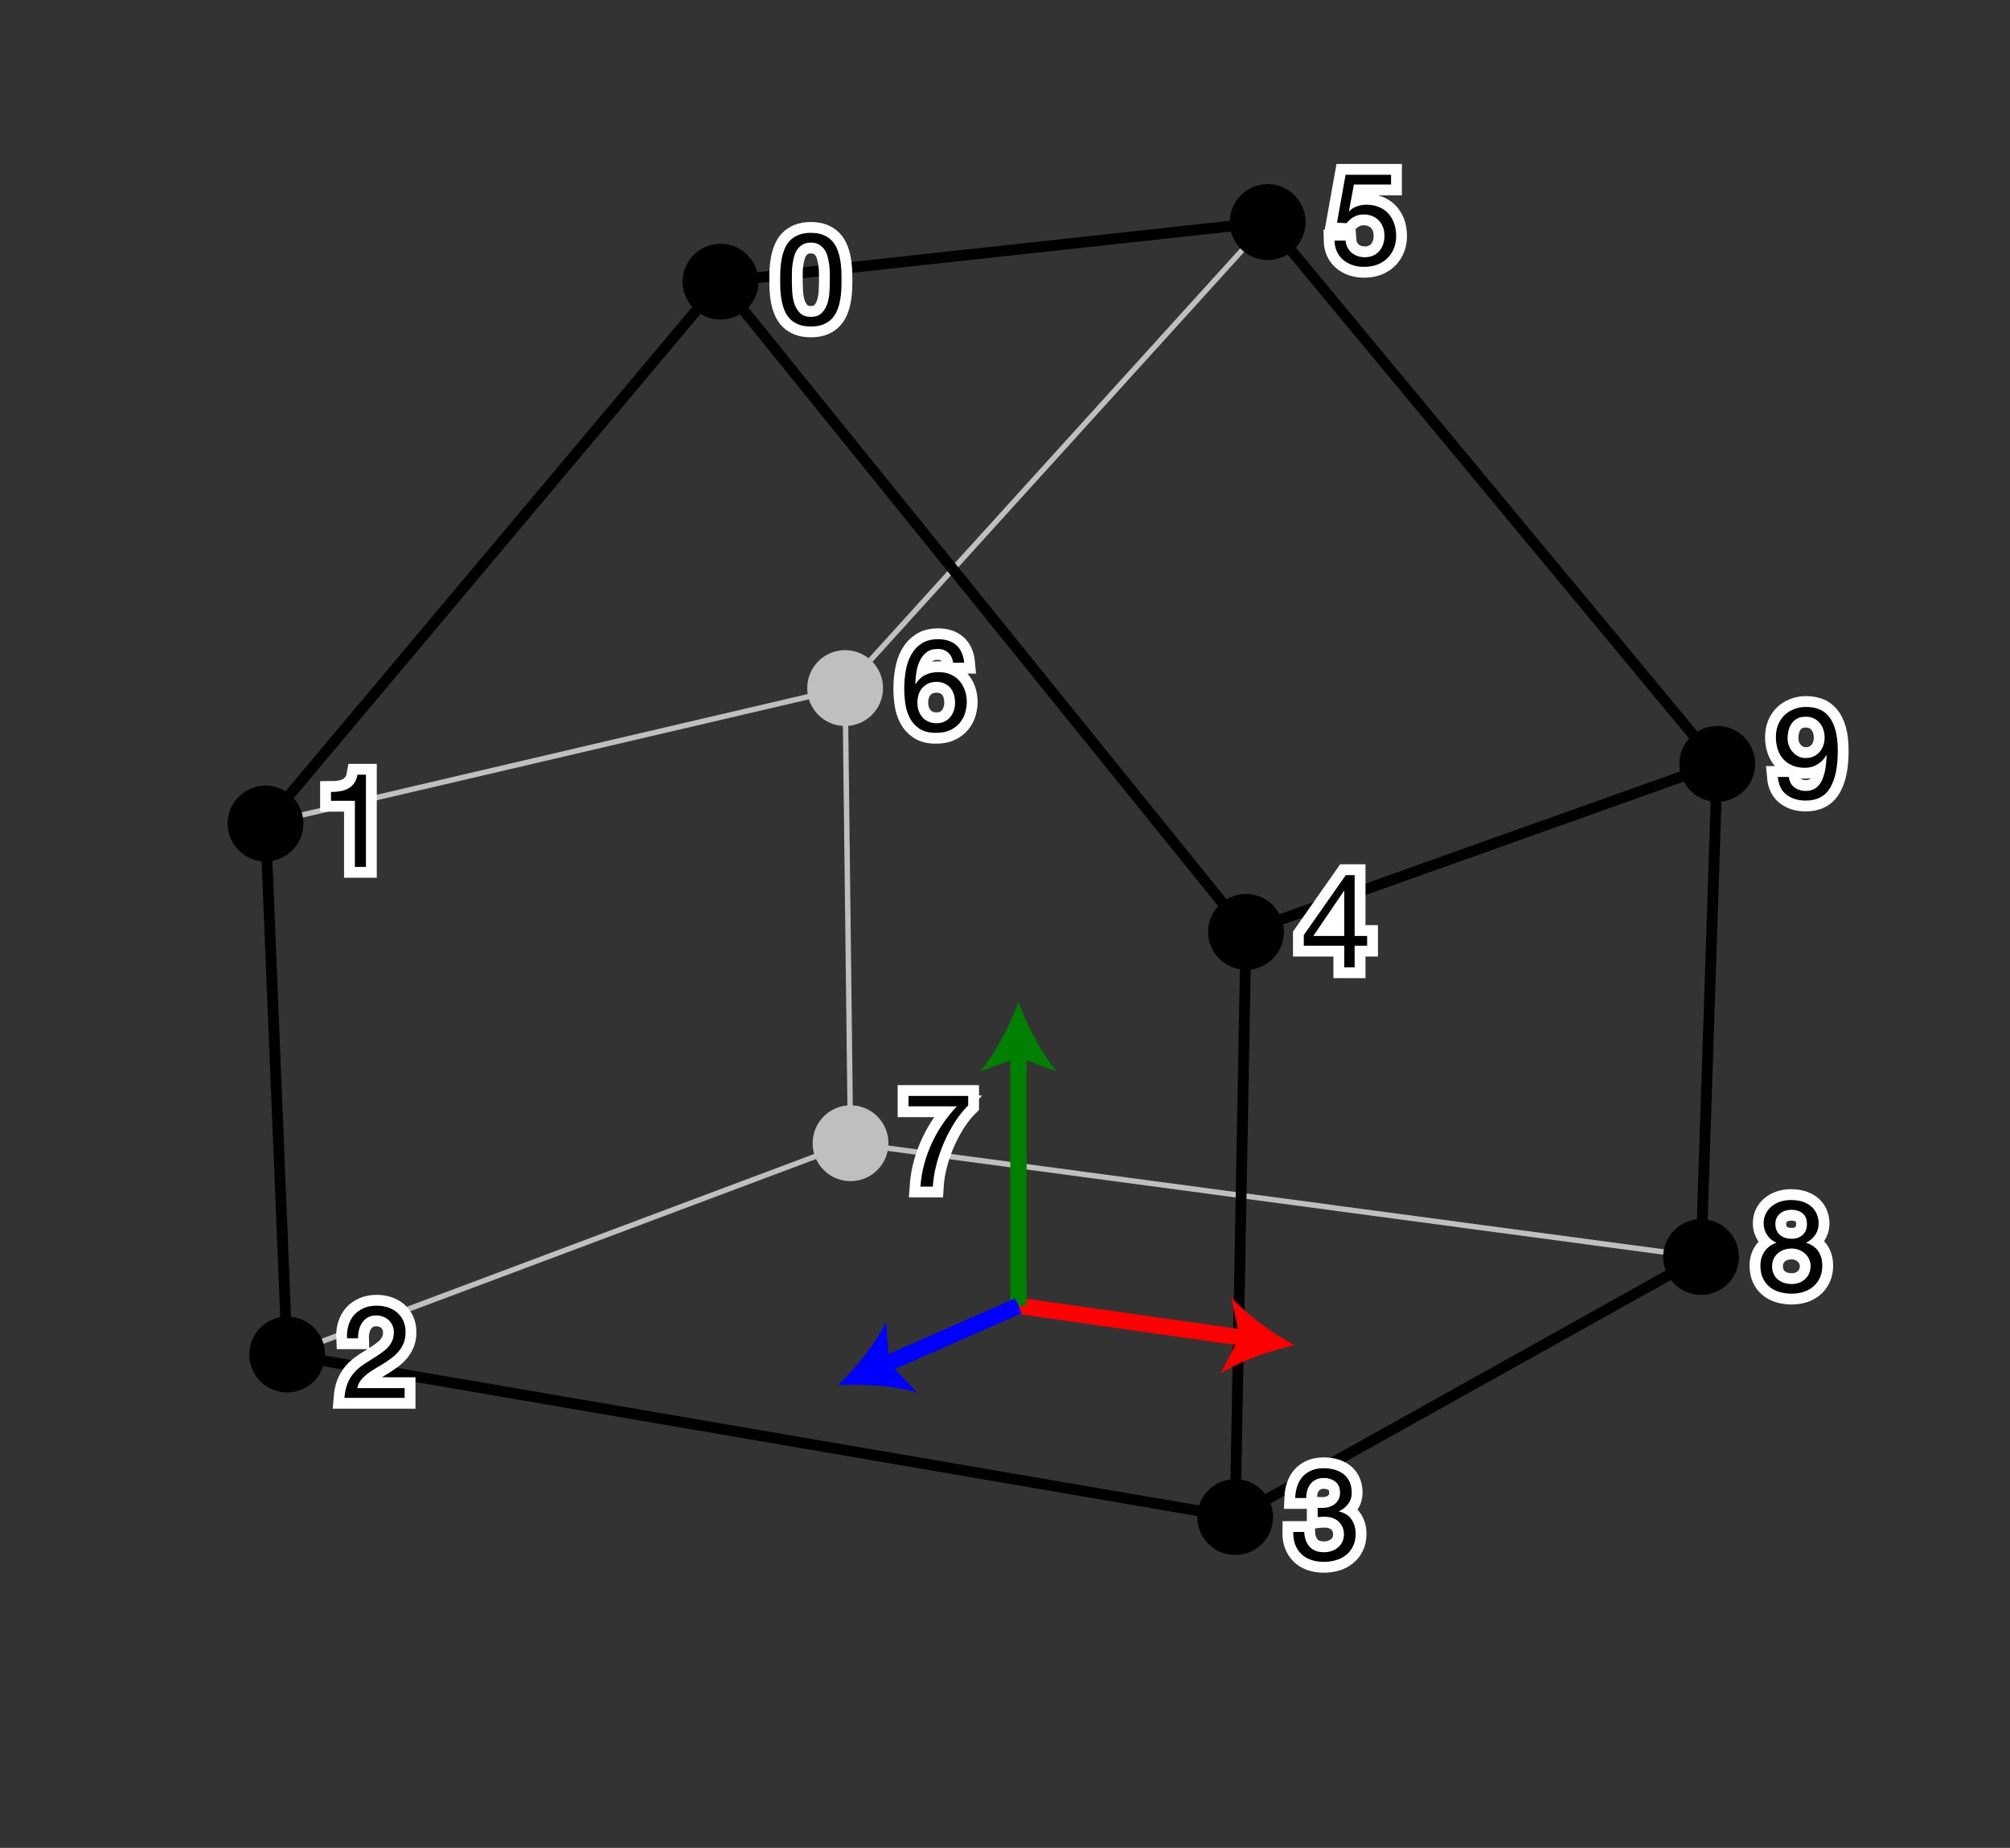 <?xml version="1.0" encoding="utf-8"?>
<!-- Generator: Adobe Illustrator 15.1.0, SVG Export Plug-In . SVG Version: 6.00 Build 0)  -->
<!DOCTYPE svg PUBLIC "-//W3C//DTD SVG 1.1 Tiny//EN" "http://www.w3.org/Graphics/SVG/1.1/DTD/svg11-tiny.dtd">
<svg version="1.1" baseProfile="tiny" id="Layer_1" xmlns="http://www.w3.org/2000/svg" xmlns:xlink="http://www.w3.org/1999/xlink"
	 x="0px" y="0px" width="371.04px" height="341.041px" viewBox="67.992 15.012 371.04 341.041" overflow="inherit"
	 xml:space="preserve">
<rect x="67.992" y="15.012" width="371.04" height="341.041" fill="#333333" stroke="none"/>
<g id="Faces_1_" display="none">
	<path display="inline" fill="#FFFFEB" stroke="#000000" d="M121,265l175,30L117,167L121,265z"/>
	<path display="inline" fill="#FFFFEB" stroke="#000000" d="M298,187l-181-20l179,128L298,187z"/>
	<path display="inline" fill="#FFFFEB" stroke="#000000" d="M382,247l-84-60l-2,108L382,247z"/>
	<path display="inline" fill="#FFFFEB" stroke="#000000" d="M385,156l-87,31l84,60L385,156z"/>
	<path display="inline" fill="#FFFFEB" stroke="#000000" d="M117,167l181,20L201,67L117,167z"/>
	<path display="inline" fill="#CC0000" stroke="#000000" d="M385,156L201,67l97,120L385,156z"/>
	<path display="inline" fill="#CC0000" stroke="#000000" d="M302,56L201,67l184,89L302,56z"/>
</g>
<g id="Wireframe">
	<line fill="none" stroke="#BFBFBF" x1="225" y1="226" x2="382" y2="247"/>
	<line fill="none" stroke="#BFBFBF" x1="225" y1="226" x2="121" y2="265"/>
	<line fill="none" stroke="#BFBFBF" x1="225" y1="226" x2="224" y2="142"/>
	<line fill="none" stroke="#000000" stroke-width="2" x1="382" y1="247" x2="385" y2="156"/>
	<line fill="none" stroke="#000000" stroke-width="2" x1="382" y1="247" x2="296" y2="295"/>
	<line fill="none" stroke="#000000" stroke-width="2" x1="121" y1="265" x2="296" y2="295"/>
	<line fill="none" stroke="#000000" stroke-width="2" x1="121" y1="265" x2="117" y2="167"/>
	<line fill="none" stroke="#000000" stroke-width="2" x1="385" y1="156" x2="302" y2="56"/>
	<line fill="none" stroke="#000000" stroke-width="2" x1="385" y1="156" x2="298" y2="187"/>
	<line fill="none" stroke="#BFBFBF" x1="224" y1="142" x2="117" y2="167"/>
	<line fill="none" stroke="#BFBFBF" x1="224" y1="142" x2="302" y2="56"/>
	<line fill="none" stroke="#000000" stroke-width="2" x1="296" y1="295" x2="298" y2="187"/>
	<line fill="none" stroke="#000000" stroke-width="2" x1="117" y1="167" x2="201" y2="67"/>
	<line fill="none" stroke="#000000" stroke-width="2" x1="201" y1="67" x2="302" y2="56"/>
	<line fill="none" stroke="#000000" stroke-width="2" x1="201" y1="67" x2="298" y2="187"/>
</g>
<g id="Triangles" display="none">
	<line display="inline" fill="none" stroke="#BFBFBF" x1="225" y1="226" x2="296" y2="295"/>
	<line display="inline" fill="none" stroke="#BFBFBF" x1="225" y1="226" x2="121" y2="265"/>
	<line display="inline" fill="none" stroke="#BFBFBF" x1="225" y1="226" x2="385" y2="156"/>
	<line display="inline" fill="none" stroke="#BFBFBF" x1="225" y1="226" x2="382" y2="247"/>
	<line display="inline" fill="none" stroke="#BFBFBF" x1="225" y1="226" x2="224" y2="142"/>
	<line display="inline" fill="none" stroke="#000000" stroke-width="2" x1="296" y1="295" x2="121" y2="265"/>
	<line display="inline" fill="none" stroke="#000000" stroke-width="2" x1="296" y1="295" x2="382" y2="247"/>
	<line display="inline" fill="none" stroke="#000000" stroke-width="2" x1="296" y1="295" x2="117" y2="167"/>
	<line display="inline" fill="none" stroke="#000000" stroke-width="2" x1="296" y1="295" x2="298" y2="187"/>
	<line display="inline" fill="none" stroke="#BFBFBF" x1="121" y1="265" x2="224" y2="142"/>
	<line display="inline" fill="none" stroke="#000000" stroke-width="2" x1="121" y1="265" x2="117" y2="167"/>
	<line display="inline" fill="none" stroke="#000000" stroke-width="2" x1="385" y1="156" x2="382" y2="247"/>
	<line display="inline" fill="none" stroke="#BFBFBF" x1="385" y1="156" x2="224" y2="142"/>
	<line display="inline" fill="none" stroke="#000000" stroke-width="2" x1="385" y1="156" x2="298" y2="187"/>
	<line display="inline" fill="none" stroke="#000000" stroke-width="2" x1="385" y1="156" x2="201" y2="67"/>
	<line display="inline" fill="none" stroke="#000000" stroke-width="2" x1="385" y1="156" x2="302" y2="56"/>
	<line display="inline" fill="none" stroke="#000000" stroke-width="2" x1="382" y1="247" x2="298" y2="187"/>
	<line display="inline" fill="none" stroke="#BFBFBF" x1="224" y1="142" x2="117" y2="167"/>
	<line display="inline" fill="none" stroke="#BFBFBF" x1="224" y1="142" x2="302" y2="56"/>
	<line display="inline" fill="none" stroke="#000000" stroke-width="2" x1="117" y1="167" x2="298" y2="187"/>
	<line display="inline" fill="none" stroke="#000000" stroke-width="2" x1="117" y1="167" x2="201" y2="67"/>
	<line display="inline" fill="none" stroke="#BFBFBF" x1="117" y1="167" x2="302" y2="56"/>
	<line display="inline" fill="none" stroke="#000000" stroke-width="2" x1="298" y1="187" x2="201" y2="67"/>
	<line display="inline" fill="none" stroke="#000000" stroke-width="2" x1="201" y1="67" x2="302" y2="56"/>
</g>
<g id="Normals" display="none">
	<g display="inline">
		<line fill="none" stroke="#BFBFBF" stroke-width="3" x1="225" y1="226" x2="225" y2="267"/>
		<g>
			<path fill="#BFBFBF" d="M225,276.053c-1.581-4.26-4.277-9.545-7.134-12.82l7.134,2.58l7.132-2.58
				C229.276,266.508,226.579,271.793,225,276.053z"/>
		</g>
	</g>
	<g display="inline">
		<line fill="none" stroke="#000000" stroke-width="3" x1="382" y1="247" x2="380" y2="291"/>
		<g>
			<path d="M379.589,300.043c-1.386-4.327-3.84-9.729-6.544-13.131l7.01,2.9l7.241-2.254
				C384.294,290.702,381.359,295.859,379.589,300.043z"/>
		</g>
	</g>
	<g display="inline">
		<line fill="none" stroke="#000000" stroke-width="3" x1="121" y1="265" x2="122" y2="312"/>
		<g>
			<path d="M122.192,321.051c-1.67-4.226-4.479-9.452-7.405-12.666l7.187,2.429l7.076-2.731
				C126.265,311.417,123.681,316.758,122.192,321.051z"/>
		</g>
	</g>
	<g display="inline">
		<line fill="none" stroke="#000000" stroke-width="3" x1="121" y1="265" x2="122" y2="312"/>
		<g>
			<path d="M122.192,321.051c-1.67-4.226-4.479-9.452-7.405-12.666l7.187,2.429l7.076-2.731
				C126.265,311.417,123.681,316.758,122.192,321.051z"/>
		</g>
	</g>
	<g display="inline">
		<line fill="none" stroke="#000000" stroke-width="3" x1="382" y1="247" x2="380" y2="291"/>
		<g>
			<path d="M379.589,300.043c-1.386-4.327-3.84-9.729-6.544-13.131l7.01,2.9l7.241-2.254
				C384.294,290.702,381.359,295.859,379.589,300.043z"/>
		</g>
	</g>
	<g display="inline">
		<line fill="none" stroke="#000000" stroke-width="3" x1="296" y1="295" x2="296" y2="347"/>
		<g>
			<path d="M296,356.053c-1.58-4.26-4.277-9.545-7.134-12.82l7.134,2.58l7.133-2.58C300.275,346.508,297.579,351.793,296,356.053z"
				/>
		</g>
	</g>
	<g display="inline">
		<line fill="none" stroke="#000000" stroke-width="3" x1="385" y1="156" x2="418" y2="124"/>
		<g>
			<path d="M424.499,117.698c-1.958,4.1-3.875,9.715-4.238,14.047l-3.112-6.917l-6.817-3.324
				C414.67,121.273,420.342,119.53,424.499,117.698z"/>
		</g>
	</g>
	<g display="inline">
		<line fill="none" stroke="#000000" stroke-width="3" x1="302" y1="56" x2="333" y2="23"/>
		<g>
			<path d="M339.198,16.402c-1.765,4.187-3.419,9.885-3.579,14.229l-3.434-6.765l-6.965-3.002
				C329.547,20.431,335.131,18.425,339.198,16.402z"/>
		</g>
	</g>
	<g display="inline">
		<line fill="none" stroke="#000000" stroke-width="3" x1="298" y1="187" x2="335" y2="150"/>
		<g>
			<path d="M341.4,143.599c-1.895,4.13-3.725,9.774-4.021,14.11l-3.22-6.869l-6.868-3.219
				C331.629,147.325,337.271,145.494,341.4,143.599z"/>
		</g>
	</g>
	<g display="inline">
		<line fill="none" stroke="#000000" stroke-width="3" x1="298" y1="187" x2="335" y2="150"/>
		<g>
			<path d="M341.4,143.599c-1.895,4.13-3.725,9.774-4.021,14.11l-3.22-6.869l-6.868-3.219
				C331.629,147.325,337.271,145.494,341.4,143.599z"/>
		</g>
	</g>
	<g display="inline">
		<line fill="none" stroke="#000000" stroke-width="3" x1="302" y1="56" x2="333" y2="23"/>
		<g>
			<path d="M339.198,16.402c-1.765,4.187-3.419,9.885-3.579,14.229l-3.434-6.765l-6.965-3.002
				C329.547,20.431,335.131,18.425,339.198,16.402z"/>
		</g>
	</g>
	<g display="inline">
		<line fill="none" stroke="#000000" stroke-width="3" x1="201" y1="67" x2="234" y2="28"/>
		<g>
			<path d="M239.848,21.089c-1.545,4.273-2.9,10.049-2.836,14.396l-3.779-6.578l-7.111-2.637
				C230.418,25.614,235.891,23.321,239.848,21.089z"/>
		</g>
	</g>
	<g display="inline">
		<line fill="none" stroke="#000000" stroke-width="3" x1="224" y1="142" x2="198" y2="110"/>
		<g>
			<path d="M192.292,102.974c3.913,2.309,9.338,4.71,13.622,5.452l-7.164,2.496l-3.908,6.5
				C194.992,113.078,193.752,107.276,192.292,102.974z"/>
		</g>
	</g>
	<g display="inline">
		<line fill="none" stroke="#000000" stroke-width="3" x1="201" y1="67" x2="168" y2="27"/>
		<g>
			<path d="M162.239,20.017c3.93,2.28,9.374,4.641,13.662,5.35l-7.145,2.549l-3.859,6.529
				C165.015,30.101,163.732,24.308,162.239,20.017z"/>
		</g>
	</g>
	<g display="inline">
		<line fill="none" stroke="#000000" stroke-width="3" x1="302" y1="56" x2="274" y2="22"/>
		<g>
			<path d="M268.245,15.012c3.928,2.284,9.368,4.649,13.657,5.362l-7.147,2.543l-3.864,6.526
				C271.012,25.098,269.734,19.304,268.245,15.012z"/>
		</g>
	</g>
	<g display="inline">
		<line fill="none" stroke="#000000" stroke-width="3" x1="117" y1="167" x2="87" y2="129"/>
		<g>
			<path d="M81.391,121.895c3.88,2.364,9.271,4.841,13.543,5.643l-7.198,2.396l-4,6.444
				C83.949,132.036,82.791,126.217,81.391,121.895z"/>
		</g>
	</g>
	<g display="inline">
		<line fill="none" stroke="#000000" stroke-width="3" x1="201" y1="67" x2="168" y2="27"/>
		<g>
			<path d="M162.239,20.017c3.93,2.28,9.374,4.641,13.662,5.35l-7.145,2.549l-3.859,6.529
				C165.015,30.101,163.732,24.308,162.239,20.017z"/>
		</g>
	</g>
	<g display="inline">
		<line fill="none" stroke="#BFBFBF" stroke-width="3" x1="224" y1="142" x2="198" y2="110"/>
		<g>
			<path fill="#BFBFBF" d="M192.292,102.974c3.913,2.309,9.338,4.71,13.622,5.452l-7.164,2.496l-3.908,6.5
				C194.992,113.078,193.752,107.276,192.292,102.974z"/>
		</g>
	</g>
	<g display="inline">
		<line fill="none" stroke="#000000" stroke-width="3" x1="382" y1="247" x2="426" y2="253"/>
		<g>
			<path d="M434.97,254.223c-4.435,0.991-10.035,2.949-13.667,5.335l3.521-6.72l-1.594-7.416
				C426.09,248.697,430.963,252.083,434.97,254.223z"/>
		</g>
	</g>
	<g display="inline">
		<line fill="none" stroke="#000000" stroke-width="3" x1="298" y1="187" x2="349" y2="192"/>
		<g>
			<path d="M358.01,192.883c-4.394,1.157-9.917,3.326-13.455,5.849l3.264-6.848l-1.873-7.35
				C348.928,187.696,353.924,190.896,358.01,192.883z"/>
		</g>
	</g>
	<g display="inline">
		<line fill="none" stroke="#000000" stroke-width="3" x1="296" y1="295" x2="346" y2="303"/>
		<g>
			<path d="M354.939,304.432c-4.457,0.887-10.103,2.715-13.787,5.019l3.675-6.638l-1.421-7.449
				C346.189,298.7,350.982,302.198,354.939,304.432z"/>
		</g>
	</g>
	<g display="inline">
		<line fill="none" stroke="#000000" stroke-width="3" x1="385" y1="156" x2="430" y2="159"/>
		<g>
			<path d="M439.032,159.602c-4.355,1.294-9.809,3.633-13.268,6.265l3.05-6.946l-2.101-7.288
				C429.793,154.701,434.888,157.743,439.032,159.602z"/>
		</g>
	</g>
	<g display="inline">
		<line fill="none" stroke="#000000" stroke-width="3" x1="298" y1="187" x2="349" y2="192"/>
		<g>
			<path d="M358.01,192.883c-4.394,1.157-9.917,3.326-13.455,5.849l3.264-6.848l-1.873-7.35
				C348.928,187.696,353.924,190.896,358.01,192.883z"/>
		</g>
	</g>
	<g display="inline">
		<line fill="none" stroke="#000000" stroke-width="3" x1="382" y1="247" x2="426" y2="253"/>
		<g>
			<path d="M434.97,254.223c-4.435,0.991-10.035,2.949-13.667,5.335l3.521-6.72l-1.594-7.416
				C426.09,248.697,430.963,252.083,434.97,254.223z"/>
		</g>
	</g>
	<g display="inline">
		<line fill="none" stroke="#000000" stroke-width="3" x1="225" y1="226" x2="247" y2="218"/>
		<g>
			<path d="M255.508,214.906c-3.463,2.941-7.509,7.282-9.611,11.086l-0.013-7.586l-4.863-5.821
				C245.076,214.15,250.965,214.878,255.508,214.906z"/>
		</g>
	</g>
	<g display="inline">
		<line fill="none" stroke="#000000" stroke-width="3" x1="385" y1="156" x2="403" y2="149"/>
		<g>
			<path d="M411.438,145.719c-3.396,3.017-7.346,7.446-9.363,11.296l-0.182-7.584l-4.989-5.712
				C400.991,145.193,406.895,145.791,411.438,145.719z"/>
		</g>
	</g>
	<g display="inline">
		<line fill="none" stroke="#000000" stroke-width="3" x1="382" y1="247" x2="399" y2="238"/>
		<g>
			<path d="M407.001,233.764c-3.025,3.39-6.435,8.247-7.993,12.304l-1.058-7.512l-5.618-5.096
				C396.564,234.451,402.497,234.362,407.001,233.764z"/>
		</g>
	</g>
	<g display="inline">
		<line fill="none" stroke="#000000" stroke-width="3" x1="121" y1="265" x2="89" y2="277"/>
		<g>
			<path d="M80.523,280.18c3.434-2.977,7.436-7.356,9.5-11.183l0.089,7.586l4.92,5.772C90.962,280.831,85.067,280.161,80.523,280.18
				z"/>
		</g>
	</g>
	<g display="inline">
		<line fill="none" stroke="#000000" stroke-width="3" x1="296" y1="295" x2="269" y2="310"/>
		<g>
			<path d="M261.087,314.396c2.956-3.45,6.267-8.375,7.743-12.463l1.208,7.488l5.72,4.981
				C271.507,313.499,265.577,313.708,261.087,314.396z"/>
		</g>
	</g>
	<g display="inline">
		<line fill="none" stroke="#000000" stroke-width="3" x1="117" y1="167" x2="84" y2="175"/>
		<g>
			<path d="M75.202,177.133c3.768-2.54,8.269-6.406,10.779-9.954l-0.827,7.541l4.188,6.324
				C85.486,179.04,79.714,177.664,75.202,177.133z"/>
		</g>
	</g>
	<g display="inline">
		<line fill="none" stroke="#000000" stroke-width="3" x1="224" y1="142" x2="246" y2="137"/>
		<g>
			<path d="M254.828,134.994c-3.804,2.485-8.36,6.287-10.921,9.798l0.936-7.528l-4.097-6.383
				C244.572,132.939,250.324,134.398,254.828,134.994z"/>
		</g>
	</g>
	<g display="inline">
		<line fill="none" stroke="#000000" stroke-width="3" x1="385" y1="156" x2="403" y2="149"/>
		<g>
			<path d="M411.438,145.719c-3.396,3.017-7.346,7.446-9.363,11.296l-0.182-7.584l-4.989-5.712
				C400.991,145.193,406.895,145.791,411.438,145.719z"/>
		</g>
	</g>
	<g display="inline">
		<line fill="none" stroke="#BFBFBF" stroke-width="3" x1="225" y1="226" x2="247" y2="218"/>
		<g>
			<path fill="#BFBFBF" d="M255.508,214.906c-3.463,2.941-7.509,7.282-9.611,11.086l-0.013-7.586l-4.863-5.821
				C245.076,214.15,250.965,214.878,255.508,214.906z"/>
		</g>
	</g>
	<g display="inline">
		<line fill="none" stroke="#000000" stroke-width="3" x1="117" y1="167" x2="84" y2="175"/>
		<g>
			<path d="M75.202,177.133c3.768-2.54,8.269-6.406,10.779-9.954l-0.827,7.541l4.188,6.324
				C85.486,179.04,79.714,177.664,75.202,177.133z"/>
		</g>
	</g>
	<g display="inline">
		<line fill="none" stroke="#000000" stroke-width="3" x1="298" y1="187" x2="270" y2="196"/>
		<g>
			<path d="M261.382,198.77c3.571-2.808,7.778-6.993,10.022-10.715l-0.273,7.582l4.641,6
				C271.777,199.92,265.92,198.97,261.382,198.77z"/>
		</g>
	</g>
	<g display="inline">
		<line fill="none" stroke="#000000" stroke-width="3" x1="201" y1="67" x2="169" y2="71"/>
		<g>
			<path d="M160.017,72.123c4.031-2.097,8.941-5.428,11.837-8.669l-1.676,7.398l3.445,6.757
				C170.019,75.182,164.44,73.162,160.017,72.123z"/>
		</g>
	</g>
	<g display="inline">
		<line fill="none" stroke="#000000" stroke-width="3" x1="298" y1="187" x2="270" y2="196"/>
		<g>
			<path d="M261.382,198.77c3.571-2.808,7.778-6.993,10.022-10.715l-0.273,7.582l4.641,6
				C271.777,199.92,265.92,198.97,261.382,198.77z"/>
		</g>
	</g>
	<g display="inline">
		<line fill="none" stroke="#000000" stroke-width="3" x1="117" y1="167" x2="84" y2="175"/>
		<g>
			<path d="M75.202,177.133c3.768-2.54,8.269-6.406,10.779-9.954l-0.827,7.541l4.188,6.324
				C85.486,179.04,79.714,177.664,75.202,177.133z"/>
		</g>
	</g>
	<g display="inline">
		<line fill="none" stroke="#000000" stroke-width="3" x1="296" y1="295" x2="269" y2="310"/>
		<g>
			<path d="M261.087,314.396c2.956-3.45,6.267-8.375,7.743-12.463l1.208,7.488l5.72,4.981
				C271.507,313.499,265.577,313.708,261.087,314.396z"/>
		</g>
	</g>
	<g display="inline">
		<line fill="none" stroke="#000000" stroke-width="3" x1="302" y1="56" x2="323" y2="54"/>
		<g>
			<path d="M332.012,53.142c-4.091,1.978-9.096,5.163-12.087,8.317l1.894-7.346l-3.245-6.856
				C322.104,49.79,327.622,51.974,332.012,53.142z"/>
		</g>
	</g>
	<g display="inline">
		<line fill="none" stroke="#000000" stroke-width="3" x1="385" y1="156" x2="403" y2="149"/>
		<g>
			<path d="M411.438,145.719c-3.396,3.017-7.346,7.446-9.363,11.296l-0.182-7.584l-4.989-5.712
				C400.991,145.193,406.895,145.791,411.438,145.719z"/>
		</g>
	</g>
	<g display="inline">
		<line fill="none" stroke="#BFBFBF" stroke-width="3" x1="224" y1="142" x2="246" y2="137"/>
		<g>
			<path fill="#BFBFBF" d="M254.828,134.994c-3.804,2.485-8.36,6.287-10.921,9.798l0.936-7.528l-4.097-6.383
				C244.572,132.939,250.324,134.398,254.828,134.994z"/>
		</g>
	</g>
	<g display="inline">
		<line fill="none" stroke="#000000" stroke-width="3" x1="121" y1="265" x2="82" y2="259"/>
		<g>
			<path d="M73.053,257.623c4.45-0.914,10.084-2.776,13.756-5.101l-3.635,6.66l1.466,7.44
				C81.836,263.301,77.022,259.832,73.053,257.623z"/>
		</g>
	</g>
	<g display="inline">
		<line fill="none" stroke="#000000" stroke-width="3" x1="224" y1="142" x2="188" y2="139"/>
		<g>
			<path d="M178.979,138.248c4.376-1.221,9.867-3.47,13.369-6.044l-3.164,6.895l1.979,7.322
				C188.135,143.302,183.092,140.176,178.979,138.248z"/>
		</g>
	</g>
	<g display="inline">
		<line fill="none" stroke="#BFBFBF" stroke-width="3" x1="225" y1="226" x2="190" y2="221"/>
		<g>
			<path fill="#BFBFBF" d="M181.038,219.72c4.44-0.962,10.054-2.884,13.701-5.249l-3.563,6.697l1.545,7.426
				C189.882,225.303,185.032,221.885,181.038,219.72z"/>
		</g>
	</g>
	<g display="inline">
		<line fill="none" stroke="#000000" stroke-width="3" x1="117" y1="167" x2="77" y2="163"/>
		<g>
			<path d="M67.992,162.099c4.396-1.149,9.923-3.306,13.467-5.823l-3.277,6.842l1.858,7.354
				C77.064,167.304,72.074,164.094,67.992,162.099z"/>
		</g>
	</g>
	<g display="inline">
		<line fill="none" stroke="#BFBFBF" stroke-width="3" x1="224" y1="142" x2="188" y2="139"/>
		<g>
			<path fill="#BFBFBF" d="M178.979,138.248c4.376-1.221,9.867-3.47,13.369-6.044l-3.164,6.895l1.979,7.322
				C188.135,143.302,183.092,140.176,178.979,138.248z"/>
		</g>
	</g>
	<g display="inline">
		<line fill="none" stroke="#000000" stroke-width="3" x1="121" y1="265" x2="82" y2="259"/>
		<g>
			<path d="M73.053,257.623c4.45-0.914,10.084-2.776,13.756-5.101l-3.635,6.66l1.466,7.44
				C81.836,263.301,77.022,259.832,73.053,257.623z"/>
		</g>
	</g>
</g>
<g id="Axis">
	<g>
		<line fill="none" stroke="#FF0000" stroke-width="3" x1="256" y1="256" x2="298" y2="262"/>
		<g>
			<path fill="#FF0000" d="M306.962,263.279c-4.44,0.963-10.054,2.886-13.7,5.25l3.562-6.697l-1.547-7.426
				C298.117,257.697,302.968,261.114,306.962,263.279z"/>
		</g>
	</g>
	<g>
		<line fill="none" stroke="#008000" stroke-width="3" x1="256" y1="256" x2="256" y2="209"/>
		<g>
			<path fill="#008000" d="M256,199.947c1.58,4.26,4.277,9.545,7.134,12.821l-7.134-2.58l-7.132,2.581
				C251.724,209.492,254.421,204.207,256,199.947z"/>
		</g>
	</g>
	<g>
		<line fill="none" stroke="#0000FF" stroke-width="3" x1="256" y1="256" x2="231" y2="267"/>
		<g>
			<path fill="#0000FF" d="M222.714,270.646c3.263-3.162,7.014-7.76,8.862-11.692l0.511,7.567l5.234,5.49
				C233.172,270.716,227.249,270.376,222.714,270.646z"/>
		</g>
	</g>
</g>
<g id="Vertices">
	<circle fill="#BFBFBF" cx="225" cy="226" r="7"/>
	<circle cx="382" cy="247" r="7"/>
	<circle cx="121" cy="265" r="7"/>
	<circle cx="385" cy="156" r="7"/>
	<circle fill="#BFBFBF" cx="224" cy="142" r="7"/>
	<circle cx="296" cy="295" r="7"/>
	<circle cx="117" cy="167" r="7"/>
	<circle cx="201" cy="67" r="7"/>
	<circle cx="302" cy="56" r="7"/>
	<circle cx="298" cy="187" r="7"/>
</g>
<g id="Vertex_Labels">
	<g>
		<g>
			<path fill="none" stroke="#FFFFFF" stroke-width="4" stroke-miterlimit="10" d="M244.292,222.048
				c-0.752,1.168-1.42,2.417-2.004,3.744c-0.584,1.328-1.06,2.696-1.428,4.104c-0.368,1.408-0.592,2.776-0.672,4.104h-2.28
				c0.096-1.44,0.332-2.844,0.708-4.212c0.375-1.368,0.86-2.68,1.452-3.936c0.592-1.256,1.276-2.444,2.052-3.564
				c0.776-1.12,1.612-2.152,2.508-3.096H235.7v-1.92h11.016v1.752C245.852,219.872,245.044,220.88,244.292,222.048z"/>
		</g>
		<g>
			<path fill="none" stroke="#FFFFFF" stroke-width="4" stroke-miterlimit="10" d="M393.967,238.968
				c0.272-0.536,0.641-0.987,1.104-1.356c0.464-0.368,0.996-0.648,1.597-0.84c0.6-0.192,1.227-0.288,1.883-0.288
				c0.929,0,1.721,0.124,2.377,0.372c0.656,0.249,1.188,0.576,1.596,0.984c0.408,0.408,0.708,0.873,0.9,1.392
				c0.191,0.52,0.287,1.052,0.287,1.596c0,0.768-0.212,1.468-0.635,2.1c-0.425,0.632-0.996,1.108-1.717,1.428
				c1.023,0.32,1.784,0.844,2.28,1.572c0.495,0.728,0.743,1.62,0.743,2.676c0,0.832-0.147,1.568-0.443,2.208
				c-0.297,0.64-0.695,1.18-1.199,1.62c-0.505,0.44-1.102,0.772-1.789,0.996c-0.688,0.224-1.424,0.336-2.207,0.336
				c-0.816,0-1.576-0.104-2.281-0.312c-0.703-0.208-1.315-0.528-1.836-0.96c-0.52-0.432-0.928-0.972-1.224-1.62
				s-0.444-1.404-0.444-2.268c0-1.008,0.256-1.884,0.769-2.628c0.512-0.744,1.248-1.284,2.208-1.62
				c-0.721-0.288-1.296-0.756-1.729-1.404c-0.432-0.648-0.647-1.356-0.647-2.124C393.56,240.124,393.695,239.504,393.967,238.968z
				 M396.14,251.112c0.68,0.584,1.548,0.876,2.604,0.876c0.512,0,0.979-0.084,1.403-0.252c0.424-0.168,0.792-0.399,1.104-0.696
				c0.312-0.296,0.552-0.644,0.72-1.044s0.252-0.84,0.252-1.32c0-0.464-0.093-0.892-0.276-1.284s-0.436-0.732-0.756-1.02
				s-0.692-0.516-1.115-0.684c-0.425-0.168-0.877-0.252-1.356-0.252c-0.497,0-0.964,0.076-1.404,0.228
				c-0.44,0.152-0.824,0.372-1.151,0.66c-0.328,0.288-0.585,0.632-0.769,1.032c-0.185,0.4-0.276,0.848-0.276,1.344
				C395.119,249.724,395.459,250.528,396.14,251.112z M395.959,242.112c0.16,0.344,0.377,0.628,0.648,0.852
				c0.271,0.225,0.592,0.393,0.96,0.504c0.368,0.112,0.76,0.168,1.177,0.168c0.815,0,1.487-0.24,2.016-0.72
				c0.527-0.48,0.791-1.152,0.791-2.016c0-0.864-0.268-1.516-0.803-1.956c-0.537-0.44-1.221-0.66-2.053-0.66
				c-0.4,0-0.783,0.056-1.152,0.168c-0.367,0.112-0.684,0.28-0.947,0.504s-0.477,0.496-0.637,0.816
				c-0.16,0.32-0.239,0.696-0.239,1.128C395.72,241.364,395.799,241.768,395.959,242.112z"/>
		</g>
		<g>
			<path fill="none" stroke="#FFFFFF" stroke-width="4" stroke-miterlimit="10" d="M132.32,259.607
				c0.224-0.736,0.572-1.371,1.044-1.908c0.472-0.535,1.06-0.955,1.764-1.26c0.704-0.304,1.504-0.456,2.4-0.456
				c0.736,0,1.428,0.108,2.076,0.324c0.648,0.216,1.212,0.528,1.692,0.937c0.48,0.407,0.86,0.916,1.14,1.523
				c0.28,0.608,0.42,1.312,0.42,2.111c0,0.753-0.116,1.416-0.348,1.992s-0.54,1.092-0.924,1.549
				c-0.384,0.455-0.824,0.867-1.32,1.235c-0.496,0.368-1.008,0.72-1.536,1.056c-0.528,0.32-1.056,0.637-1.584,0.949
				c-0.528,0.312-1.012,0.644-1.452,0.995c-0.44,0.353-0.816,0.732-1.128,1.14c-0.312,0.408-0.516,0.877-0.612,1.404h8.736V273
				h-11.112c0.08-1.008,0.26-1.868,0.54-2.58c0.279-0.713,0.636-1.332,1.068-1.86s0.92-0.991,1.464-1.392s1.112-0.776,1.704-1.129
				c0.72-0.447,1.352-0.859,1.896-1.235s0.996-0.757,1.356-1.14c0.36-0.385,0.632-0.801,0.816-1.248
				c0.184-0.448,0.276-0.969,0.276-1.561c0-0.464-0.088-0.884-0.264-1.26c-0.176-0.376-0.412-0.699-0.708-0.973
				c-0.296-0.271-0.645-0.479-1.044-0.623c-0.4-0.145-0.824-0.217-1.272-0.217c-0.592,0-1.101,0.125-1.524,0.372
				c-0.424,0.249-0.772,0.572-1.044,0.972c-0.272,0.4-0.468,0.853-0.588,1.356s-0.172,1.013-0.156,1.524h-2.04
				C132.008,261.144,132.096,260.344,132.32,259.607z"/>
		</g>
		<g>
			<path fill="none" stroke="#FFFFFF" stroke-width="4" stroke-miterlimit="10" d="M399.225,160.316
				c0.592,0.448,1.295,0.672,2.111,0.672c1.248,0,2.184-0.54,2.809-1.62c0.623-1.08,0.967-2.732,1.031-4.956l-0.048-0.048
				c-0.384,0.72-0.929,1.292-1.632,1.716c-0.704,0.424-1.473,0.636-2.305,0.636c-0.863,0-1.631-0.14-2.303-0.42
				c-0.673-0.28-1.236-0.668-1.693-1.164c-0.455-0.496-0.8-1.096-1.031-1.8c-0.232-0.704-0.348-1.472-0.348-2.304
				c0-0.816,0.135-1.563,0.408-2.244c0.271-0.68,0.655-1.264,1.151-1.752c0.495-0.488,1.088-0.868,1.776-1.14
				c0.688-0.272,1.439-0.408,2.256-0.408c0.8,0,1.552,0.124,2.256,0.372c0.703,0.249,1.32,0.676,1.848,1.284
				c0.528,0.608,0.948,1.436,1.26,2.484c0.312,1.048,0.469,2.38,0.469,3.996c0,2.944-0.469,5.204-1.404,6.78
				c-0.936,1.576-2.436,2.364-4.5,2.364c-1.424,0-2.607-0.36-3.552-1.08c-0.944-0.72-1.48-1.816-1.608-3.288h2.04
				C398.296,159.228,398.632,159.868,399.225,160.316z M404.588,149.684c-0.152-0.464-0.376-0.876-0.672-1.236
				c-0.297-0.36-0.66-0.644-1.092-0.852s-0.936-0.312-1.512-0.312c-0.609,0-1.125,0.112-1.549,0.336s-0.768,0.524-1.031,0.9
				c-0.265,0.376-0.457,0.804-0.576,1.284c-0.12,0.48-0.18,0.984-0.18,1.512c0,0.464,0.084,0.912,0.252,1.344
				c0.168,0.432,0.399,0.816,0.695,1.152s0.648,0.604,1.057,0.804s0.859,0.3,1.355,0.3c0.527,0,1.008-0.1,1.439-0.3
				c0.433-0.2,0.801-0.472,1.104-0.816c0.304-0.344,0.536-0.744,0.696-1.2s0.24-0.932,0.24-1.428
				C404.816,150.644,404.74,150.148,404.588,149.684z"/>
		</g>
		<g>
			<path fill="none" stroke="#FFFFFF" stroke-width="4" stroke-miterlimit="10" d="M243.048,135.48
				c-0.496-0.464-1.152-0.696-1.968-0.696c-0.864,0-1.56,0.212-2.088,0.636c-0.528,0.424-0.94,0.96-1.236,1.608
				s-0.5,1.348-0.612,2.1c-0.112,0.752-0.176,1.456-0.192,2.112l0.048,0.048c0.48-0.784,1.076-1.352,1.788-1.704
				c0.711-0.352,1.532-0.528,2.46-0.528c0.816,0,1.548,0.14,2.196,0.42c0.648,0.28,1.192,0.668,1.632,1.164
				c0.44,0.496,0.78,1.08,1.02,1.752c0.24,0.672,0.36,1.4,0.36,2.184c0,0.624-0.096,1.272-0.288,1.944s-0.508,1.284-0.948,1.836
				c-0.44,0.552-1.024,1.008-1.752,1.368c-0.728,0.36-1.628,0.54-2.7,0.54c-1.264,0-2.28-0.256-3.048-0.768
				c-0.768-0.512-1.36-1.168-1.776-1.968c-0.416-0.8-0.692-1.68-0.828-2.64c-0.136-0.96-0.204-1.888-0.204-2.784
				c0-1.168,0.1-2.3,0.3-3.396c0.2-1.096,0.54-2.068,1.02-2.916c0.48-0.848,1.12-1.528,1.92-2.04c0.8-0.512,1.808-0.768,3.024-0.768
				c1.408,0,2.528,0.372,3.36,1.116c0.832,0.744,1.312,1.82,1.44,3.228h-2.04C243.84,136.56,243.544,135.944,243.048,135.48z
				 M239.352,141.156c-0.432,0.201-0.8,0.472-1.104,0.816c-0.304,0.344-0.532,0.752-0.684,1.224c-0.152,0.472-0.228,0.972-0.228,1.5
				c0,0.528,0.08,1.024,0.24,1.488c0.16,0.464,0.388,0.864,0.684,1.2c0.296,0.336,0.664,0.604,1.104,0.804
				c0.44,0.2,0.94,0.3,1.5,0.3s1.052-0.1,1.476-0.3c0.424-0.2,0.78-0.476,1.068-0.828c0.288-0.352,0.507-0.756,0.66-1.212
				c0.152-0.456,0.228-0.932,0.228-1.428c0-0.528-0.068-1.028-0.204-1.5c-0.136-0.472-0.348-0.88-0.636-1.224
				c-0.288-0.344-0.648-0.62-1.08-0.828c-0.432-0.208-0.936-0.312-1.512-0.312C240.288,140.856,239.784,140.956,239.352,141.156z"/>
		</g>
		<g>
			<path fill="none" stroke="#FFFFFF" stroke-width="4" stroke-miterlimit="10" d="M311.448,293.304c0.079,0,0.159,0,0.239,0h0.433
				c0.432,0,0.844-0.06,1.235-0.181c0.393-0.119,0.736-0.295,1.033-0.527c0.295-0.232,0.531-0.523,0.707-0.876
				s0.264-0.752,0.264-1.2c0-0.912-0.287-1.596-0.863-2.053c-0.576-0.455-1.296-0.684-2.16-0.684c-0.544,0-1.02,0.101-1.428,0.301
				c-0.408,0.199-0.744,0.467-1.008,0.804c-0.264,0.336-0.461,0.728-0.588,1.176c-0.129,0.448-0.192,0.921-0.192,1.416h-2.04
				c0.031-0.815,0.164-1.56,0.396-2.231c0.23-0.672,0.563-1.248,0.996-1.729c0.432-0.48,0.971-0.855,1.619-1.128
				s1.396-0.408,2.244-0.408c0.736,0,1.42,0.093,2.053,0.276c0.631,0.184,1.18,0.46,1.644,0.828c0.464,0.367,0.827,0.84,1.092,1.416
				s0.396,1.256,0.396,2.039c0,0.769-0.224,1.449-0.672,2.041c-0.447,0.592-1.008,1.039-1.68,1.344v0.048
				c1.04,0.224,1.812,0.712,2.316,1.464s0.756,1.641,0.756,2.664c0,0.848-0.156,1.596-0.469,2.244
				c-0.312,0.648-0.731,1.188-1.26,1.619c-0.527,0.433-1.148,0.757-1.859,0.973c-0.713,0.216-1.469,0.324-2.269,0.324
				c-0.864,0-1.647-0.12-2.352-0.36c-0.704-0.239-1.305-0.596-1.8-1.067c-0.496-0.473-0.877-1.053-1.141-1.74
				s-0.388-1.473-0.371-2.352h2.039c0.032,1.104,0.352,2.004,0.961,2.699c0.607,0.696,1.495,1.044,2.663,1.044
				c0.496,0,0.968-0.075,1.416-0.228s0.841-0.368,1.177-0.648c0.336-0.279,0.604-0.624,0.803-1.031
				c0.201-0.408,0.301-0.868,0.301-1.381c0-0.527-0.096-0.996-0.288-1.404c-0.192-0.407-0.448-0.752-0.769-1.031
				s-0.699-0.488-1.14-0.624s-0.916-0.204-1.428-0.204c-0.433,0-0.84,0.023-1.224,0.072v-1.729
				C311.312,293.295,311.384,293.304,311.448,293.304z"/>
		</g>
		<g>
			<path fill="none" stroke="#FFFFFF" stroke-width="4" stroke-miterlimit="10" d="M133.504,175v-12.192h-4.416v-1.632
				c0.576,0,1.136-0.043,1.68-0.132c0.543-0.088,1.036-0.252,1.476-0.492c0.44-0.24,0.812-0.567,1.116-0.984
				c0.304-0.416,0.512-0.944,0.624-1.584h1.56V175H133.504z"/>
		</g>
		<g>
			<path fill="none" stroke="#FFFFFF" stroke-width="4" stroke-miterlimit="10" d="M212.056,64.704
				c0.032-0.672,0.112-1.328,0.24-1.968c0.128-0.64,0.312-1.248,0.552-1.824c0.24-0.576,0.567-1.08,0.984-1.512
				c0.416-0.432,0.94-0.776,1.572-1.032s1.388-0.384,2.268-0.384s1.636,0.128,2.268,0.384c0.632,0.256,1.156,0.6,1.572,1.032
				c0.416,0.432,0.744,0.936,0.984,1.512c0.24,0.576,0.424,1.184,0.552,1.824c0.128,0.64,0.208,1.296,0.24,1.968
				c0.032,0.672,0.048,1.32,0.048,1.944s-0.016,1.272-0.048,1.944c-0.032,0.672-0.112,1.329-0.24,1.968
				c-0.128,0.64-0.312,1.244-0.552,1.812c-0.24,0.568-0.568,1.068-0.984,1.5c-0.417,0.432-0.936,0.772-1.56,1.02
				c-0.624,0.248-1.384,0.372-2.28,0.372c-0.88,0-1.636-0.125-2.268-0.372c-0.632-0.248-1.156-0.588-1.572-1.02
				c-0.417-0.432-0.744-0.932-0.984-1.5c-0.24-0.568-0.424-1.172-0.552-1.812c-0.128-0.64-0.208-1.296-0.24-1.968
				c-0.032-0.672-0.048-1.32-0.048-1.944S212.024,65.376,212.056,64.704z M214.228,68.772c0.04,0.792,0.168,1.536,0.384,2.232
				c0.216,0.696,0.564,1.284,1.044,1.764c0.48,0.48,1.152,0.72,2.016,0.72c0.864,0,1.536-0.24,2.016-0.72s0.828-1.068,1.044-1.764
				c0.216-0.696,0.344-1.44,0.384-2.232c0.04-0.792,0.06-1.508,0.06-2.148c0-0.416-0.004-0.876-0.012-1.38
				c-0.008-0.504-0.048-1.008-0.12-1.512c-0.072-0.504-0.176-0.996-0.312-1.476c-0.136-0.48-0.336-0.9-0.6-1.26
				c-0.264-0.36-0.596-0.652-0.996-0.876c-0.4-0.224-0.888-0.336-1.464-0.336c-0.576,0-1.064,0.112-1.464,0.336
				s-0.732,0.516-0.996,0.876c-0.264,0.36-0.464,0.78-0.6,1.26s-0.24,0.972-0.312,1.476c-0.072,0.504-0.112,1.008-0.12,1.512
				c-0.008,0.504-0.012,0.964-0.012,1.38C214.168,67.264,214.188,67.98,214.228,68.772z"/>
		</g>
		<g>
			<path fill="none" stroke="#FFFFFF" stroke-width="4" stroke-miterlimit="10" d="M317.916,49.072l-0.912,4.896l0.048,0.048
				c0.368-0.416,0.844-0.724,1.429-0.924c0.584-0.2,1.164-0.3,1.74-0.3c0.751,0,1.463,0.12,2.135,0.36
				c0.672,0.24,1.256,0.604,1.752,1.092c0.496,0.488,0.889,1.096,1.177,1.824c0.288,0.729,0.432,1.581,0.432,2.556
				c0,0.72-0.124,1.42-0.372,2.1s-0.62,1.284-1.115,1.812c-0.496,0.528-1.117,0.948-1.86,1.26c-0.744,0.312-1.612,0.468-2.604,0.468
				c-0.736,0-1.428-0.108-2.076-0.324c-0.647-0.216-1.22-0.528-1.715-0.936c-0.496-0.408-0.889-0.916-1.177-1.524
				c-0.288-0.608-0.44-1.296-0.456-2.064h2.04c0.032,0.432,0.14,0.836,0.324,1.212c0.184,0.376,0.433,0.704,0.744,0.984
				c0.312,0.28,0.68,0.496,1.104,0.648c0.424,0.152,0.892,0.228,1.404,0.228c0.479,0,0.939-0.084,1.38-0.252
				c0.439-0.168,0.824-0.42,1.152-0.756s0.588-0.756,0.779-1.26c0.192-0.504,0.289-1.092,0.289-1.764
				c0-0.56-0.093-1.076-0.277-1.548c-0.184-0.472-0.443-0.88-0.779-1.224c-0.336-0.344-0.74-0.612-1.212-0.804
				s-0.996-0.288-1.572-0.288c-0.672,0-1.269,0.148-1.788,0.444s-0.98,0.684-1.38,1.164l-1.752-0.096l1.584-8.832h8.399v1.8H317.916
				z"/>
		</g>
		<g>
			<path fill="none" stroke="#FFFFFF" stroke-width="4" stroke-miterlimit="10" d="M320.359,187.748v1.8h-2.303v3.984h-1.92v-3.984
				h-7.465v-1.968l7.752-11.064h1.633v11.232H320.359z M316.137,179.42h-0.049l-5.664,8.328h5.713V179.42z"/>
		</g>
	</g>
	<g>
		<g>
			<path d="M244.292,222.048c-0.752,1.168-1.42,2.417-2.004,3.744c-0.584,1.328-1.06,2.696-1.428,4.104
				c-0.368,1.408-0.592,2.776-0.672,4.104h-2.28c0.096-1.44,0.332-2.844,0.708-4.212c0.375-1.368,0.86-2.68,1.452-3.936
				c0.592-1.256,1.276-2.444,2.052-3.564c0.776-1.12,1.612-2.152,2.508-3.096H235.7v-1.92h11.016v1.752
				C245.852,219.872,245.044,220.88,244.292,222.048z"/>
		</g>
		<g>
			<path d="M393.967,238.968c0.272-0.536,0.641-0.987,1.104-1.356c0.464-0.368,0.996-0.648,1.597-0.84
				c0.6-0.192,1.227-0.288,1.883-0.288c0.929,0,1.721,0.124,2.377,0.372c0.656,0.249,1.188,0.576,1.596,0.984
				c0.408,0.408,0.708,0.873,0.9,1.392c0.191,0.52,0.287,1.052,0.287,1.596c0,0.768-0.212,1.468-0.635,2.1
				c-0.425,0.632-0.996,1.108-1.717,1.428c1.023,0.32,1.784,0.844,2.28,1.572c0.495,0.728,0.743,1.62,0.743,2.676
				c0,0.832-0.147,1.568-0.443,2.208c-0.297,0.64-0.695,1.18-1.199,1.62c-0.505,0.44-1.102,0.772-1.789,0.996
				c-0.688,0.224-1.424,0.336-2.207,0.336c-0.816,0-1.576-0.104-2.281-0.312c-0.703-0.208-1.315-0.528-1.836-0.96
				c-0.52-0.432-0.928-0.972-1.224-1.62s-0.444-1.404-0.444-2.268c0-1.008,0.256-1.884,0.769-2.628
				c0.512-0.744,1.248-1.284,2.208-1.62c-0.721-0.288-1.296-0.756-1.729-1.404c-0.432-0.648-0.647-1.356-0.647-2.124
				C393.56,240.124,393.695,239.504,393.967,238.968z M396.14,251.112c0.68,0.584,1.548,0.876,2.604,0.876
				c0.512,0,0.979-0.084,1.403-0.252c0.424-0.168,0.792-0.399,1.104-0.696c0.312-0.296,0.552-0.644,0.72-1.044
				s0.252-0.84,0.252-1.32c0-0.464-0.093-0.892-0.276-1.284s-0.436-0.732-0.756-1.02s-0.692-0.516-1.115-0.684
				c-0.425-0.168-0.877-0.252-1.356-0.252c-0.497,0-0.964,0.076-1.404,0.228c-0.44,0.152-0.824,0.372-1.151,0.66
				c-0.328,0.288-0.585,0.632-0.769,1.032c-0.185,0.4-0.276,0.848-0.276,1.344C395.119,249.724,395.459,250.528,396.14,251.112z
				 M395.959,242.112c0.16,0.344,0.377,0.628,0.648,0.852c0.271,0.225,0.592,0.393,0.96,0.504c0.368,0.112,0.76,0.168,1.177,0.168
				c0.815,0,1.487-0.24,2.016-0.72c0.527-0.48,0.791-1.152,0.791-2.016c0-0.864-0.268-1.516-0.803-1.956
				c-0.537-0.44-1.221-0.66-2.053-0.66c-0.4,0-0.783,0.056-1.152,0.168c-0.367,0.112-0.684,0.28-0.947,0.504
				s-0.477,0.496-0.637,0.816c-0.16,0.32-0.239,0.696-0.239,1.128C395.72,241.364,395.799,241.768,395.959,242.112z"/>
		</g>
		<g>
			<path d="M132.32,259.607c0.224-0.736,0.572-1.371,1.044-1.908c0.472-0.535,1.06-0.955,1.764-1.26
				c0.704-0.304,1.504-0.456,2.4-0.456c0.736,0,1.428,0.108,2.076,0.324c0.648,0.216,1.212,0.528,1.692,0.937
				c0.48,0.407,0.86,0.916,1.14,1.523c0.28,0.608,0.42,1.312,0.42,2.111c0,0.753-0.116,1.416-0.348,1.992s-0.54,1.092-0.924,1.549
				c-0.384,0.455-0.824,0.867-1.32,1.235c-0.496,0.368-1.008,0.72-1.536,1.056c-0.528,0.32-1.056,0.637-1.584,0.949
				c-0.528,0.312-1.012,0.644-1.452,0.995c-0.44,0.353-0.816,0.732-1.128,1.14c-0.312,0.408-0.516,0.877-0.612,1.404h8.736V273
				h-11.112c0.08-1.008,0.26-1.868,0.54-2.58c0.279-0.713,0.636-1.332,1.068-1.86s0.92-0.991,1.464-1.392s1.112-0.776,1.704-1.129
				c0.72-0.447,1.352-0.859,1.896-1.235s0.996-0.757,1.356-1.14c0.36-0.385,0.632-0.801,0.816-1.248
				c0.184-0.448,0.276-0.969,0.276-1.561c0-0.464-0.088-0.884-0.264-1.26c-0.176-0.376-0.412-0.699-0.708-0.973
				c-0.296-0.271-0.645-0.479-1.044-0.623c-0.4-0.145-0.824-0.217-1.272-0.217c-0.592,0-1.101,0.125-1.524,0.372
				c-0.424,0.249-0.772,0.572-1.044,0.972c-0.272,0.4-0.468,0.853-0.588,1.356s-0.172,1.013-0.156,1.524h-2.04
				C132.008,261.144,132.096,260.344,132.32,259.607z"/>
		</g>
		<g>
			<path d="M399.225,160.316c0.592,0.448,1.295,0.672,2.111,0.672c1.248,0,2.184-0.54,2.809-1.62
				c0.623-1.08,0.967-2.732,1.031-4.956l-0.048-0.048c-0.384,0.72-0.929,1.292-1.632,1.716c-0.704,0.424-1.473,0.636-2.305,0.636
				c-0.863,0-1.631-0.14-2.303-0.42c-0.673-0.28-1.236-0.668-1.693-1.164c-0.455-0.496-0.8-1.096-1.031-1.8
				c-0.232-0.704-0.348-1.472-0.348-2.304c0-0.816,0.135-1.563,0.408-2.244c0.271-0.68,0.655-1.264,1.151-1.752
				c0.495-0.488,1.088-0.868,1.776-1.14c0.688-0.272,1.439-0.408,2.256-0.408c0.8,0,1.552,0.124,2.256,0.372
				c0.703,0.249,1.32,0.676,1.848,1.284c0.528,0.608,0.948,1.436,1.26,2.484c0.312,1.048,0.469,2.38,0.469,3.996
				c0,2.944-0.469,5.204-1.404,6.78c-0.936,1.576-2.436,2.364-4.5,2.364c-1.424,0-2.607-0.36-3.552-1.08
				c-0.944-0.72-1.48-1.816-1.608-3.288h2.04C398.296,159.228,398.632,159.868,399.225,160.316z M404.588,149.684
				c-0.152-0.464-0.376-0.876-0.672-1.236c-0.297-0.36-0.66-0.644-1.092-0.852s-0.936-0.312-1.512-0.312
				c-0.609,0-1.125,0.112-1.549,0.336s-0.768,0.524-1.031,0.9c-0.265,0.376-0.457,0.804-0.576,1.284
				c-0.12,0.48-0.18,0.984-0.18,1.512c0,0.464,0.084,0.912,0.252,1.344c0.168,0.432,0.399,0.816,0.695,1.152
				s0.648,0.604,1.057,0.804s0.859,0.3,1.355,0.3c0.527,0,1.008-0.1,1.439-0.3c0.433-0.2,0.801-0.472,1.104-0.816
				c0.304-0.344,0.536-0.744,0.696-1.2s0.24-0.932,0.24-1.428C404.816,150.644,404.74,150.148,404.588,149.684z"/>
		</g>
		<g>
			<path d="M243.048,135.48c-0.496-0.464-1.152-0.696-1.968-0.696c-0.864,0-1.56,0.212-2.088,0.636
				c-0.528,0.424-0.94,0.96-1.236,1.608s-0.5,1.348-0.612,2.1c-0.112,0.752-0.176,1.456-0.192,2.112l0.048,0.048
				c0.48-0.784,1.076-1.352,1.788-1.704c0.711-0.352,1.532-0.528,2.46-0.528c0.816,0,1.548,0.14,2.196,0.42
				c0.648,0.28,1.192,0.668,1.632,1.164c0.44,0.496,0.78,1.08,1.02,1.752c0.24,0.672,0.36,1.4,0.36,2.184
				c0,0.624-0.096,1.272-0.288,1.944s-0.508,1.284-0.948,1.836c-0.44,0.552-1.024,1.008-1.752,1.368
				c-0.728,0.36-1.628,0.54-2.7,0.54c-1.264,0-2.28-0.256-3.048-0.768c-0.768-0.512-1.36-1.168-1.776-1.968
				c-0.416-0.8-0.692-1.68-0.828-2.64c-0.136-0.96-0.204-1.888-0.204-2.784c0-1.168,0.1-2.3,0.3-3.396
				c0.2-1.096,0.54-2.068,1.02-2.916c0.48-0.848,1.12-1.528,1.92-2.04c0.8-0.512,1.808-0.768,3.024-0.768
				c1.408,0,2.528,0.372,3.36,1.116c0.832,0.744,1.312,1.82,1.44,3.228h-2.04C243.84,136.56,243.544,135.944,243.048,135.48z
				 M239.352,141.156c-0.432,0.201-0.8,0.472-1.104,0.816c-0.304,0.344-0.532,0.752-0.684,1.224c-0.152,0.472-0.228,0.972-0.228,1.5
				c0,0.528,0.08,1.024,0.24,1.488c0.16,0.464,0.388,0.864,0.684,1.2c0.296,0.336,0.664,0.604,1.104,0.804
				c0.44,0.2,0.94,0.3,1.5,0.3s1.052-0.1,1.476-0.3c0.424-0.2,0.78-0.476,1.068-0.828c0.288-0.352,0.507-0.756,0.66-1.212
				c0.152-0.456,0.228-0.932,0.228-1.428c0-0.528-0.068-1.028-0.204-1.5c-0.136-0.472-0.348-0.88-0.636-1.224
				c-0.288-0.344-0.648-0.62-1.08-0.828c-0.432-0.208-0.936-0.312-1.512-0.312C240.288,140.856,239.784,140.956,239.352,141.156z"/>
		</g>
		<g>
			<path d="M311.448,293.304c0.079,0,0.159,0,0.239,0h0.433c0.432,0,0.844-0.06,1.235-0.181c0.393-0.119,0.736-0.295,1.033-0.527
				c0.295-0.232,0.531-0.523,0.707-0.876s0.264-0.752,0.264-1.2c0-0.912-0.287-1.596-0.863-2.053
				c-0.576-0.455-1.296-0.684-2.16-0.684c-0.544,0-1.02,0.101-1.428,0.301c-0.408,0.199-0.744,0.467-1.008,0.804
				c-0.264,0.336-0.461,0.728-0.588,1.176c-0.129,0.448-0.192,0.921-0.192,1.416h-2.04c0.031-0.815,0.164-1.56,0.396-2.231
				c0.23-0.672,0.563-1.248,0.996-1.729c0.432-0.48,0.971-0.855,1.619-1.128s1.396-0.408,2.244-0.408
				c0.736,0,1.42,0.093,2.053,0.276c0.631,0.184,1.18,0.46,1.644,0.828c0.464,0.367,0.827,0.84,1.092,1.416s0.396,1.256,0.396,2.039
				c0,0.769-0.224,1.449-0.672,2.041c-0.447,0.592-1.008,1.039-1.68,1.344v0.048c1.04,0.224,1.812,0.712,2.316,1.464
				s0.756,1.641,0.756,2.664c0,0.848-0.156,1.596-0.469,2.244c-0.312,0.648-0.731,1.188-1.26,1.619
				c-0.527,0.433-1.148,0.757-1.859,0.973c-0.713,0.216-1.469,0.324-2.269,0.324c-0.864,0-1.647-0.12-2.352-0.36
				c-0.704-0.239-1.305-0.596-1.8-1.067c-0.496-0.473-0.877-1.053-1.141-1.74s-0.388-1.473-0.371-2.352h2.039
				c0.032,1.104,0.352,2.004,0.961,2.699c0.607,0.696,1.495,1.044,2.663,1.044c0.496,0,0.968-0.075,1.416-0.228
				s0.841-0.368,1.177-0.648c0.336-0.279,0.604-0.624,0.803-1.031c0.201-0.408,0.301-0.868,0.301-1.381
				c0-0.527-0.096-0.996-0.288-1.404c-0.192-0.407-0.448-0.752-0.769-1.031s-0.699-0.488-1.14-0.624s-0.916-0.204-1.428-0.204
				c-0.433,0-0.84,0.023-1.224,0.072v-1.729C311.312,293.295,311.384,293.304,311.448,293.304z"/>
		</g>
		<g>
			<path d="M133.504,175v-12.192h-4.416v-1.632c0.576,0,1.136-0.043,1.68-0.132c0.543-0.088,1.036-0.252,1.476-0.492
				c0.44-0.24,0.812-0.567,1.116-0.984c0.304-0.416,0.512-0.944,0.624-1.584h1.56V175H133.504z"/>
		</g>
		<g>
			<path d="M212.056,64.704c0.032-0.672,0.112-1.328,0.24-1.968c0.128-0.64,0.312-1.248,0.552-1.824
				c0.24-0.576,0.567-1.08,0.984-1.512c0.416-0.432,0.94-0.776,1.572-1.032s1.388-0.384,2.268-0.384s1.636,0.128,2.268,0.384
				c0.632,0.256,1.156,0.6,1.572,1.032c0.416,0.432,0.744,0.936,0.984,1.512c0.24,0.576,0.424,1.184,0.552,1.824
				c0.128,0.64,0.208,1.296,0.24,1.968c0.032,0.672,0.048,1.32,0.048,1.944s-0.016,1.272-0.048,1.944
				c-0.032,0.672-0.112,1.329-0.24,1.968c-0.128,0.64-0.312,1.244-0.552,1.812c-0.24,0.568-0.568,1.068-0.984,1.5
				c-0.417,0.432-0.936,0.772-1.56,1.02c-0.624,0.248-1.384,0.372-2.28,0.372c-0.88,0-1.636-0.125-2.268-0.372
				c-0.632-0.248-1.156-0.588-1.572-1.02c-0.417-0.432-0.744-0.932-0.984-1.5c-0.24-0.568-0.424-1.172-0.552-1.812
				c-0.128-0.64-0.208-1.296-0.24-1.968c-0.032-0.672-0.048-1.32-0.048-1.944S212.024,65.376,212.056,64.704z M214.228,68.772
				c0.04,0.792,0.168,1.536,0.384,2.232c0.216,0.696,0.564,1.284,1.044,1.764c0.48,0.48,1.152,0.72,2.016,0.72
				c0.864,0,1.536-0.24,2.016-0.72s0.828-1.068,1.044-1.764c0.216-0.696,0.344-1.44,0.384-2.232c0.04-0.792,0.06-1.508,0.06-2.148
				c0-0.416-0.004-0.876-0.012-1.38c-0.008-0.504-0.048-1.008-0.12-1.512c-0.072-0.504-0.176-0.996-0.312-1.476
				c-0.136-0.48-0.336-0.9-0.6-1.26c-0.264-0.36-0.596-0.652-0.996-0.876c-0.4-0.224-0.888-0.336-1.464-0.336
				c-0.576,0-1.064,0.112-1.464,0.336s-0.732,0.516-0.996,0.876c-0.264,0.36-0.464,0.78-0.6,1.26s-0.24,0.972-0.312,1.476
				c-0.072,0.504-0.112,1.008-0.12,1.512c-0.008,0.504-0.012,0.964-0.012,1.38C214.168,67.264,214.188,67.98,214.228,68.772z"/>
		</g>
		<g>
			<path d="M317.916,49.072l-0.912,4.896l0.048,0.048c0.368-0.416,0.844-0.724,1.429-0.924c0.584-0.2,1.164-0.3,1.74-0.3
				c0.751,0,1.463,0.12,2.135,0.36c0.672,0.24,1.256,0.604,1.752,1.092c0.496,0.488,0.889,1.096,1.177,1.824
				c0.288,0.729,0.432,1.581,0.432,2.556c0,0.72-0.124,1.42-0.372,2.1s-0.62,1.284-1.115,1.812c-0.496,0.528-1.117,0.948-1.86,1.26
				c-0.744,0.312-1.612,0.468-2.604,0.468c-0.736,0-1.428-0.108-2.076-0.324c-0.647-0.216-1.22-0.528-1.715-0.936
				c-0.496-0.408-0.889-0.916-1.177-1.524c-0.288-0.608-0.44-1.296-0.456-2.064h2.04c0.032,0.432,0.14,0.836,0.324,1.212
				c0.184,0.376,0.433,0.704,0.744,0.984c0.312,0.28,0.68,0.496,1.104,0.648c0.424,0.152,0.892,0.228,1.404,0.228
				c0.479,0,0.939-0.084,1.38-0.252c0.439-0.168,0.824-0.42,1.152-0.756s0.588-0.756,0.779-1.26
				c0.192-0.504,0.289-1.092,0.289-1.764c0-0.56-0.093-1.076-0.277-1.548c-0.184-0.472-0.443-0.88-0.779-1.224
				c-0.336-0.344-0.74-0.612-1.212-0.804s-0.996-0.288-1.572-0.288c-0.672,0-1.269,0.148-1.788,0.444s-0.98,0.684-1.38,1.164
				l-1.752-0.096l1.584-8.832h8.399v1.8H317.916z"/>
		</g>
		<g>
			<path d="M320.359,187.748v1.8h-2.303v3.984h-1.92v-3.984h-7.465v-1.968l7.752-11.064h1.633v11.232H320.359z M316.137,179.42
				h-0.049l-5.664,8.328h5.713V179.42z"/>
		</g>
	</g>
</g>
<g id="Face_Labels" display="none">
	<g display="inline">
		<path d="M205.89,186.537c0.032-0.672,0.112-1.328,0.24-1.968c0.128-0.64,0.312-1.248,0.552-1.824
			c0.24-0.576,0.567-1.08,0.984-1.512c0.416-0.432,0.94-0.776,1.572-1.032s1.388-0.384,2.268-0.384s1.636,0.128,2.268,0.384
			c0.632,0.256,1.156,0.6,1.572,1.032c0.416,0.432,0.744,0.936,0.984,1.512c0.24,0.576,0.424,1.184,0.552,1.824
			c0.128,0.64,0.208,1.296,0.24,1.968c0.032,0.672,0.048,1.32,0.048,1.944s-0.016,1.272-0.048,1.944
			c-0.032,0.672-0.112,1.329-0.24,1.968c-0.128,0.64-0.312,1.244-0.552,1.812c-0.24,0.568-0.568,1.068-0.984,1.5
			c-0.417,0.432-0.936,0.772-1.56,1.02c-0.624,0.248-1.384,0.372-2.28,0.372c-0.88,0-1.636-0.125-2.268-0.372
			c-0.632-0.248-1.156-0.588-1.572-1.02c-0.417-0.432-0.744-0.932-0.984-1.5c-0.24-0.568-0.424-1.172-0.552-1.812
			c-0.128-0.64-0.208-1.296-0.24-1.968c-0.032-0.672-0.048-1.32-0.048-1.944S205.858,187.209,205.89,186.537z M208.062,190.605
			c0.04,0.792,0.168,1.536,0.384,2.232c0.216,0.696,0.564,1.284,1.044,1.764c0.48,0.48,1.152,0.72,2.016,0.72
			c0.864,0,1.536-0.24,2.016-0.72s0.828-1.068,1.044-1.764c0.216-0.696,0.344-1.44,0.384-2.232c0.04-0.792,0.06-1.508,0.06-2.148
			c0-0.416-0.004-0.876-0.012-1.38c-0.008-0.504-0.048-1.008-0.12-1.512c-0.072-0.504-0.176-0.996-0.312-1.476
			c-0.136-0.48-0.336-0.9-0.6-1.26c-0.264-0.36-0.596-0.652-0.996-0.876c-0.4-0.224-0.888-0.336-1.464-0.336
			c-0.576,0-1.064,0.112-1.464,0.336s-0.732,0.516-0.996,0.876c-0.264,0.36-0.464,0.78-0.6,1.26s-0.24,0.972-0.312,1.476
			c-0.072,0.504-0.112,1.008-0.12,1.512c-0.008,0.504-0.012,0.964-0.012,1.38C208.002,189.097,208.022,189.813,208.062,190.605z"/>
	</g>
	<g display="inline">
		<path fill="#BFBFBF" d="M205.82,104.441c0.224-0.736,0.572-1.372,1.044-1.908c0.472-0.536,1.06-0.956,1.764-1.26
			c0.704-0.304,1.504-0.456,2.4-0.456c0.736,0,1.428,0.108,2.076,0.324c0.648,0.216,1.212,0.528,1.692,0.936
			c0.48,0.408,0.86,0.916,1.14,1.524c0.28,0.608,0.42,1.312,0.42,2.112c0,0.752-0.116,1.416-0.348,1.992s-0.54,1.092-0.924,1.548
			s-0.824,0.868-1.32,1.236c-0.496,0.369-1.008,0.72-1.536,1.056c-0.528,0.32-1.056,0.636-1.584,0.948s-1.012,0.644-1.452,0.996
			c-0.44,0.353-0.816,0.732-1.128,1.14c-0.312,0.408-0.516,0.876-0.612,1.404h8.736v1.8h-11.112c0.08-1.008,0.26-1.868,0.54-2.58
			c0.279-0.712,0.636-1.332,1.068-1.86s0.92-0.992,1.464-1.392c0.544-0.4,1.112-0.776,1.704-1.128
			c0.72-0.448,1.352-0.86,1.896-1.236s0.996-0.756,1.356-1.14c0.36-0.384,0.632-0.8,0.816-1.248c0.184-0.448,0.276-0.968,0.276-1.56
			c0-0.464-0.088-0.884-0.264-1.26c-0.176-0.376-0.412-0.7-0.708-0.972c-0.296-0.272-0.645-0.48-1.044-0.624
			c-0.4-0.144-0.824-0.216-1.272-0.216c-0.592,0-1.101,0.124-1.524,0.372c-0.424,0.249-0.772,0.572-1.044,0.972
			c-0.272,0.4-0.468,0.852-0.588,1.356s-0.172,1.012-0.156,1.524h-2.04C205.508,105.977,205.596,105.177,205.82,104.441z"/>
	</g>
	<g display="inline">
		<path fill="#BFBFBF" d="M176.615,199.471c0.08,0,0.16,0,0.24,0h0.432c0.432,0,0.844-0.06,1.236-0.18s0.736-0.296,1.032-0.528
			c0.296-0.232,0.532-0.524,0.708-0.876c0.176-0.352,0.264-0.752,0.264-1.2c0-0.912-0.288-1.596-0.864-2.052
			c-0.576-0.456-1.296-0.684-2.16-0.684c-0.544,0-1.02,0.1-1.428,0.3c-0.408,0.2-0.744,0.468-1.008,0.804
			c-0.264,0.336-0.46,0.728-0.588,1.176c-0.128,0.448-0.192,0.92-0.192,1.416h-2.04c0.032-0.816,0.164-1.56,0.396-2.232
			c0.231-0.672,0.564-1.248,0.996-1.728c0.432-0.48,0.972-0.856,1.62-1.128c0.648-0.272,1.396-0.408,2.244-0.408
			c0.736,0,1.42,0.092,2.052,0.276c0.632,0.185,1.18,0.46,1.644,0.828c0.464,0.368,0.828,0.84,1.092,1.416
			c0.264,0.576,0.396,1.256,0.396,2.04c0,0.768-0.224,1.448-0.672,2.04c-0.448,0.592-1.008,1.04-1.68,1.344v0.048
			c1.04,0.224,1.812,0.712,2.316,1.464c0.504,0.752,0.756,1.64,0.756,2.664c0,0.848-0.156,1.596-0.468,2.244s-0.732,1.188-1.26,1.62
			c-0.528,0.432-1.148,0.756-1.86,0.972s-1.468,0.324-2.268,0.324c-0.864,0-1.648-0.12-2.352-0.36
			c-0.705-0.24-1.305-0.596-1.8-1.068c-0.496-0.472-0.876-1.052-1.14-1.74c-0.264-0.688-0.388-1.472-0.372-2.352h2.04
			c0.032,1.104,0.352,2.004,0.96,2.7c0.607,0.696,1.496,1.044,2.664,1.044c0.496,0,0.968-0.076,1.416-0.228
			c0.448-0.152,0.84-0.368,1.176-0.648c0.336-0.28,0.604-0.624,0.804-1.032c0.2-0.408,0.3-0.868,0.3-1.38
			c0-0.528-0.096-0.996-0.288-1.404c-0.192-0.408-0.448-0.752-0.768-1.032c-0.32-0.28-0.7-0.488-1.14-0.624
			c-0.44-0.136-0.916-0.204-1.428-0.204c-0.432,0-0.84,0.024-1.224,0.072v-1.728C176.479,199.462,176.551,199.471,176.615,199.471z"
			/>
	</g>
	<g display="inline">
		<path fill="#BFBFBF" d="M256.527,260.716v1.8h-2.304v3.984h-1.92v-3.984h-7.464v-1.968l7.752-11.064h1.632v11.232H256.527z
			 M252.303,252.388h-0.048l-5.664,8.328h5.712V252.388z"/>
	</g>
	<g display="inline">
		<path d="M338.916,213.905l-0.912,4.896l0.048,0.048c0.368-0.416,0.844-0.724,1.429-0.924c0.584-0.2,1.164-0.3,1.74-0.3
			c0.751,0,1.463,0.12,2.135,0.36c0.672,0.24,1.256,0.604,1.752,1.092c0.496,0.488,0.889,1.096,1.177,1.824
			c0.288,0.729,0.432,1.581,0.432,2.556c0,0.72-0.124,1.42-0.372,2.1s-0.62,1.284-1.115,1.812c-0.496,0.528-1.117,0.948-1.86,1.26
			c-0.744,0.312-1.612,0.468-2.604,0.468c-0.736,0-1.428-0.108-2.076-0.324c-0.647-0.216-1.22-0.528-1.715-0.936
			c-0.496-0.408-0.889-0.916-1.177-1.524c-0.288-0.608-0.44-1.296-0.456-2.064h2.04c0.032,0.432,0.14,0.836,0.324,1.212
			c0.184,0.376,0.433,0.704,0.744,0.984c0.312,0.28,0.68,0.496,1.104,0.648c0.424,0.152,0.892,0.228,1.404,0.228
			c0.479,0,0.939-0.084,1.38-0.252c0.439-0.168,0.824-0.42,1.152-0.756s0.588-0.756,0.779-1.26c0.192-0.504,0.289-1.092,0.289-1.764
			c0-0.56-0.093-1.076-0.277-1.548c-0.184-0.472-0.443-0.88-0.779-1.224c-0.336-0.344-0.74-0.612-1.212-0.804
			s-0.996-0.288-1.572-0.288c-0.672,0-1.269,0.148-1.788,0.444s-0.98,0.684-1.38,1.164l-1.752-0.096l1.584-8.832h8.399v1.8H338.916z
			"/>
	</g>
	<g display="inline">
		<path d="M298.215,109.313c-0.496-0.464-1.152-0.696-1.968-0.696c-0.864,0-1.56,0.212-2.088,0.636
			c-0.528,0.424-0.94,0.96-1.236,1.608s-0.5,1.348-0.612,2.1c-0.111,0.752-0.176,1.456-0.191,2.112l0.048,0.048
			c0.479-0.784,1.075-1.352,1.788-1.704c0.711-0.352,1.531-0.528,2.46-0.528c0.815,0,1.548,0.14,2.196,0.42
			c0.647,0.28,1.191,0.668,1.632,1.164s0.78,1.08,1.021,1.752c0.239,0.672,0.359,1.4,0.359,2.184c0,0.624-0.096,1.272-0.288,1.944
			s-0.509,1.284-0.948,1.836c-0.439,0.552-1.023,1.008-1.752,1.368c-0.729,0.36-1.628,0.54-2.699,0.54
			c-1.265,0-2.281-0.256-3.049-0.768c-0.768-0.512-1.359-1.168-1.775-1.968c-0.416-0.8-0.692-1.68-0.828-2.64
			c-0.137-0.96-0.204-1.888-0.204-2.784c0-1.168,0.1-2.3,0.3-3.396c0.2-1.096,0.54-2.068,1.02-2.916
			c0.48-0.848,1.12-1.528,1.92-2.04c0.801-0.512,1.809-0.768,3.024-0.768c1.408,0,2.528,0.372,3.36,1.116s1.312,1.82,1.439,3.228
			h-2.039C299.007,110.394,298.711,109.778,298.215,109.313z M294.52,114.989c-0.433,0.201-0.801,0.472-1.104,0.816
			s-0.532,0.752-0.685,1.224c-0.152,0.472-0.228,0.972-0.228,1.5c0,0.528,0.08,1.024,0.24,1.488c0.159,0.464,0.388,0.864,0.684,1.2
			c0.296,0.336,0.664,0.604,1.104,0.804c0.439,0.2,0.939,0.3,1.5,0.3c0.56,0,1.052-0.1,1.476-0.3c0.424-0.2,0.78-0.476,1.068-0.828
			c0.288-0.352,0.507-0.756,0.659-1.212s0.229-0.932,0.229-1.428c0-0.528-0.068-1.028-0.204-1.5
			c-0.136-0.472-0.348-0.88-0.636-1.224c-0.288-0.344-0.648-0.62-1.08-0.828c-0.432-0.208-0.936-0.312-1.512-0.312
			S294.951,114.79,294.52,114.989z"/>
	</g>
	<g display="inline">
		<path fill="#BFBFBF" d="M299.671,167.167v-12.192h-4.416v-1.632c0.576,0,1.136-0.043,1.681-0.132
			c0.543-0.088,1.035-0.252,1.476-0.492c0.44-0.24,0.812-0.567,1.116-0.984c0.303-0.416,0.512-0.944,0.623-1.584h1.561v17.016
			H299.671z"/>
	</g>
</g>
<g id="Triangle_Lables" display="none">
	<g display="inline">
		<path fill="none" stroke="#FFFFFF" stroke-width="4" stroke-miterlimit="10" d="M200.223,139.204
			c0.032-0.672,0.112-1.328,0.24-1.968c0.128-0.64,0.312-1.248,0.552-1.824c0.24-0.576,0.567-1.08,0.984-1.512
			c0.416-0.432,0.94-0.776,1.572-1.032s1.388-0.384,2.268-0.384s1.636,0.128,2.268,0.384c0.632,0.256,1.156,0.6,1.572,1.032
			c0.416,0.432,0.744,0.936,0.984,1.512c0.24,0.576,0.424,1.184,0.552,1.824c0.128,0.64,0.208,1.296,0.24,1.968
			c0.032,0.672,0.048,1.32,0.048,1.944s-0.016,1.272-0.048,1.944c-0.032,0.672-0.112,1.329-0.24,1.968
			c-0.128,0.64-0.312,1.244-0.552,1.812c-0.24,0.568-0.568,1.068-0.984,1.5c-0.417,0.432-0.936,0.772-1.56,1.02
			c-0.624,0.248-1.384,0.372-2.28,0.372c-0.88,0-1.636-0.125-2.268-0.372c-0.632-0.248-1.156-0.588-1.572-1.02
			c-0.417-0.432-0.744-0.932-0.984-1.5c-0.24-0.568-0.424-1.172-0.552-1.812c-0.128-0.64-0.208-1.296-0.24-1.968
			c-0.032-0.672-0.048-1.32-0.048-1.944S200.191,139.876,200.223,139.204z M202.395,143.272c0.04,0.792,0.168,1.536,0.384,2.232
			c0.216,0.696,0.564,1.284,1.044,1.764c0.48,0.48,1.152,0.72,2.016,0.72c0.864,0,1.536-0.24,2.016-0.72s0.828-1.068,1.044-1.764
			c0.216-0.696,0.344-1.44,0.384-2.232c0.04-0.792,0.06-1.508,0.06-2.148c0-0.416-0.004-0.876-0.012-1.38
			c-0.008-0.504-0.048-1.008-0.12-1.512c-0.072-0.504-0.176-0.996-0.312-1.476c-0.136-0.48-0.336-0.9-0.6-1.26
			c-0.264-0.36-0.596-0.652-0.996-0.876c-0.4-0.224-0.888-0.336-1.464-0.336c-0.576,0-1.064,0.112-1.464,0.336
			s-0.732,0.516-0.996,0.876c-0.264,0.36-0.464,0.78-0.6,1.26s-0.24,0.972-0.312,1.476c-0.072,0.504-0.112,1.008-0.12,1.512
			c-0.008,0.504-0.012,0.964-0.012,1.38C202.335,141.764,202.355,142.48,202.395,143.272z"/>
	</g>
	<g display="inline">
		<path fill="none" stroke="#FFFFFF" stroke-width="4" stroke-miterlimit="10" d="M235.004,221.833v-12.192h-4.416v-1.632
			c0.576,0,1.136-0.043,1.68-0.132c0.543-0.088,1.036-0.252,1.476-0.492c0.44-0.24,0.812-0.567,1.116-0.984
			c0.304-0.416,0.512-0.944,0.624-1.584h1.56v17.016H235.004z"/>
	</g>
	<g display="inline">
		<path fill="none" stroke="#FFFFFF" stroke-width="4" stroke-miterlimit="10" d="M167.82,242.441
			c0.224-0.736,0.572-1.372,1.044-1.908c0.472-0.536,1.06-0.956,1.764-1.26c0.704-0.304,1.504-0.456,2.4-0.456
			c0.736,0,1.428,0.108,2.076,0.324c0.648,0.216,1.212,0.528,1.692,0.936c0.48,0.408,0.86,0.916,1.14,1.524
			c0.28,0.608,0.42,1.312,0.42,2.112c0,0.752-0.116,1.416-0.348,1.992s-0.54,1.092-0.924,1.548s-0.824,0.868-1.32,1.236
			c-0.496,0.369-1.008,0.72-1.536,1.056c-0.528,0.32-1.056,0.636-1.584,0.948s-1.012,0.644-1.452,0.996
			c-0.44,0.353-0.816,0.732-1.128,1.14c-0.312,0.408-0.516,0.876-0.612,1.404h8.736v1.8h-11.112c0.08-1.008,0.26-1.868,0.54-2.58
			c0.279-0.712,0.636-1.332,1.068-1.86s0.92-0.992,1.464-1.392c0.544-0.4,1.112-0.776,1.704-1.128
			c0.72-0.448,1.352-0.86,1.896-1.236s0.996-0.756,1.356-1.14c0.36-0.384,0.632-0.8,0.816-1.248c0.184-0.448,0.276-0.968,0.276-1.56
			c0-0.464-0.088-0.884-0.264-1.26c-0.176-0.376-0.412-0.7-0.708-0.972c-0.296-0.272-0.645-0.48-1.044-0.624
			c-0.4-0.144-0.824-0.216-1.272-0.216c-0.592,0-1.101,0.124-1.524,0.372c-0.424,0.249-0.772,0.572-1.044,0.972
			c-0.272,0.4-0.468,0.852-0.588,1.356s-0.172,1.012-0.156,1.524h-2.04C167.508,243.977,167.596,243.177,167.82,242.441z"/>
	</g>
	<g display="inline">
		<path fill="none" stroke="#FFFFFF" stroke-width="4" stroke-miterlimit="10" d="M323.391,249.315
			c0.592,0.448,1.296,0.672,2.111,0.672c1.248,0,2.185-0.54,2.809-1.62s0.968-2.732,1.031-4.956l-0.047-0.048
			c-0.385,0.72-0.929,1.292-1.633,1.716c-0.703,0.424-1.472,0.636-2.304,0.636c-0.864,0-1.632-0.14-2.304-0.42
			c-0.672-0.28-1.236-0.668-1.692-1.164c-0.456-0.496-0.8-1.096-1.032-1.8s-0.348-1.472-0.348-2.304
			c0-0.816,0.136-1.563,0.408-2.244c0.271-0.68,0.656-1.264,1.152-1.752c0.495-0.488,1.088-0.868,1.775-1.14
			s1.439-0.408,2.256-0.408c0.801,0,1.553,0.124,2.256,0.372c0.704,0.249,1.32,0.676,1.849,1.284s0.948,1.436,1.26,2.484
			c0.312,1.048,0.468,2.38,0.468,3.996c0,2.944-0.468,5.204-1.404,6.78c-0.936,1.576-2.436,2.364-4.5,2.364
			c-1.424,0-2.607-0.36-3.551-1.08c-0.945-0.72-1.48-1.816-1.609-3.288h2.041C322.463,248.228,322.799,248.868,323.391,249.315z
			 M328.754,238.684c-0.152-0.464-0.375-0.876-0.672-1.236c-0.296-0.36-0.66-0.644-1.092-0.852s-0.936-0.312-1.512-0.312
			c-0.608,0-1.124,0.112-1.548,0.336c-0.425,0.224-0.769,0.524-1.032,0.9s-0.456,0.804-0.576,1.284
			c-0.119,0.48-0.18,0.984-0.18,1.512c0,0.464,0.084,0.912,0.252,1.344c0.168,0.432,0.4,0.816,0.695,1.152
			c0.297,0.336,0.648,0.604,1.057,0.804s0.859,0.3,1.355,0.3c0.528,0,1.009-0.1,1.44-0.3c0.433-0.2,0.8-0.472,1.104-0.816
			c0.303-0.344,0.535-0.744,0.695-1.2s0.24-0.932,0.24-1.428C328.982,239.644,328.906,239.148,328.754,238.684z"/>
	</g>
	<g display="inline">
		<path fill="none" stroke="#FFFFFF" stroke-width="4" stroke-miterlimit="10" d="M350.338,206.5v-12.192h-4.416v-1.632
			c0.576,0,1.135-0.043,1.68-0.132c0.543-0.088,1.035-0.252,1.477-0.492c0.439-0.24,0.811-0.567,1.115-0.984
			c0.304-0.416,0.512-0.944,0.624-1.584h1.56V206.5H350.338z"/>
		<path fill="none" stroke="#FFFFFF" stroke-width="4" stroke-miterlimit="10" d="M358.233,196.204
			c0.032-0.672,0.112-1.328,0.239-1.968c0.129-0.64,0.312-1.248,0.553-1.824c0.24-0.576,0.567-1.08,0.984-1.512
			c0.416-0.432,0.939-0.776,1.571-1.032s1.388-0.384,2.269-0.384c0.879,0,1.635,0.128,2.268,0.384
			c0.632,0.256,1.156,0.6,1.572,1.032s0.744,0.936,0.984,1.512c0.239,0.576,0.424,1.184,0.551,1.824
			c0.129,0.64,0.209,1.296,0.24,1.968c0.032,0.672,0.049,1.32,0.049,1.944s-0.017,1.272-0.049,1.944
			c-0.031,0.672-0.111,1.329-0.24,1.968c-0.127,0.64-0.312,1.244-0.551,1.812c-0.24,0.568-0.568,1.068-0.984,1.5
			s-0.936,0.772-1.561,1.02c-0.623,0.248-1.384,0.372-2.279,0.372c-0.881,0-1.637-0.125-2.269-0.372
			c-0.632-0.248-1.155-0.588-1.571-1.02c-0.417-0.432-0.744-0.932-0.984-1.5s-0.424-1.172-0.553-1.812
			c-0.127-0.64-0.207-1.296-0.239-1.968c-0.032-0.672-0.048-1.32-0.048-1.944S358.201,196.875,358.233,196.204z M360.405,200.271
			c0.04,0.792,0.168,1.536,0.384,2.232c0.217,0.696,0.564,1.284,1.044,1.764c0.48,0.48,1.152,0.72,2.017,0.72
			c0.863,0,1.535-0.24,2.016-0.72s0.828-1.068,1.044-1.764c0.216-0.696,0.344-1.44,0.384-2.232s0.061-1.508,0.061-2.148
			c0-0.416-0.004-0.876-0.012-1.38c-0.009-0.504-0.049-1.008-0.121-1.512c-0.071-0.504-0.176-0.996-0.312-1.476
			s-0.336-0.9-0.601-1.26c-0.264-0.36-0.596-0.652-0.995-0.876c-0.4-0.224-0.888-0.336-1.464-0.336s-1.064,0.112-1.465,0.336
			c-0.399,0.224-0.731,0.516-0.996,0.876c-0.264,0.36-0.464,0.78-0.6,1.26s-0.24,0.972-0.312,1.476
			c-0.071,0.504-0.111,1.008-0.119,1.512s-0.012,0.964-0.012,1.38C360.346,198.764,360.365,199.479,360.405,200.271z"/>
	</g>
	<g display="inline">
		<path fill="none" stroke="#FFFFFF" stroke-width="4" stroke-miterlimit="10" d="M292.338,152.166v-12.192h-4.416v-1.632
			c0.576,0,1.135-0.043,1.68-0.132c0.543-0.088,1.035-0.252,1.477-0.492c0.439-0.24,0.811-0.567,1.115-0.984
			c0.304-0.416,0.512-0.944,0.624-1.584h1.56v17.016H292.338z"/>
		<path fill="none" stroke="#FFFFFF" stroke-width="4" stroke-miterlimit="10" d="M305.682,152.166v-12.192h-4.416v-1.632
			c0.576,0,1.135-0.043,1.68-0.132c0.543-0.088,1.035-0.252,1.477-0.492c0.439-0.24,0.811-0.567,1.115-0.984
			c0.304-0.416,0.512-0.944,0.624-1.584h1.56v17.016H305.682z"/>
	</g>
	<g display="inline">
		<path d="M200.223,139.204c0.032-0.672,0.112-1.328,0.24-1.968c0.128-0.64,0.312-1.248,0.552-1.824
			c0.24-0.576,0.567-1.08,0.984-1.512c0.416-0.432,0.94-0.776,1.572-1.032s1.388-0.384,2.268-0.384s1.636,0.128,2.268,0.384
			c0.632,0.256,1.156,0.6,1.572,1.032c0.416,0.432,0.744,0.936,0.984,1.512c0.24,0.576,0.424,1.184,0.552,1.824
			c0.128,0.64,0.208,1.296,0.24,1.968c0.032,0.672,0.048,1.32,0.048,1.944s-0.016,1.272-0.048,1.944
			c-0.032,0.672-0.112,1.329-0.24,1.968c-0.128,0.64-0.312,1.244-0.552,1.812c-0.24,0.568-0.568,1.068-0.984,1.5
			c-0.417,0.432-0.936,0.772-1.56,1.02c-0.624,0.248-1.384,0.372-2.28,0.372c-0.88,0-1.636-0.125-2.268-0.372
			c-0.632-0.248-1.156-0.588-1.572-1.02c-0.417-0.432-0.744-0.932-0.984-1.5c-0.24-0.568-0.424-1.172-0.552-1.812
			c-0.128-0.64-0.208-1.296-0.24-1.968c-0.032-0.672-0.048-1.32-0.048-1.944S200.191,139.876,200.223,139.204z M202.395,143.272
			c0.04,0.792,0.168,1.536,0.384,2.232c0.216,0.696,0.564,1.284,1.044,1.764c0.48,0.48,1.152,0.72,2.016,0.72
			c0.864,0,1.536-0.24,2.016-0.72s0.828-1.068,1.044-1.764c0.216-0.696,0.344-1.44,0.384-2.232c0.04-0.792,0.06-1.508,0.06-2.148
			c0-0.416-0.004-0.876-0.012-1.38c-0.008-0.504-0.048-1.008-0.12-1.512c-0.072-0.504-0.176-0.996-0.312-1.476
			c-0.136-0.48-0.336-0.9-0.6-1.26c-0.264-0.36-0.596-0.652-0.996-0.876c-0.4-0.224-0.888-0.336-1.464-0.336
			c-0.576,0-1.064,0.112-1.464,0.336s-0.732,0.516-0.996,0.876c-0.264,0.36-0.464,0.78-0.6,1.26s-0.24,0.972-0.312,1.476
			c-0.072,0.504-0.112,1.008-0.12,1.512c-0.008,0.504-0.012,0.964-0.012,1.38C202.335,141.764,202.355,142.48,202.395,143.272z"/>
	</g>
	<g display="inline">
		<path fill="none" stroke="#FFFFFF" stroke-width="4" stroke-miterlimit="10" d="M287.338,94.833V82.641h-4.416v-1.632
			c0.576,0,1.135-0.043,1.68-0.132c0.543-0.088,1.035-0.252,1.477-0.492c0.439-0.24,0.811-0.567,1.115-0.984
			c0.304-0.416,0.512-0.944,0.624-1.584h1.56v17.016H287.338z"/>
		<path fill="none" stroke="#FFFFFF" stroke-width="4" stroke-miterlimit="10" d="M295.497,81.44
			c0.224-0.736,0.572-1.372,1.044-1.908c0.473-0.536,1.061-0.956,1.764-1.26c0.705-0.304,1.504-0.456,2.4-0.456
			c0.736,0,1.428,0.108,2.076,0.324c0.648,0.216,1.212,0.528,1.691,0.936c0.48,0.408,0.86,0.916,1.141,1.524
			c0.279,0.608,0.42,1.312,0.42,2.112c0,0.752-0.116,1.416-0.348,1.992c-0.232,0.576-0.541,1.092-0.924,1.548
			c-0.385,0.456-0.824,0.868-1.32,1.236c-0.496,0.369-1.008,0.72-1.536,1.056c-0.528,0.32-1.056,0.636-1.584,0.948
			s-1.013,0.644-1.452,0.996c-0.439,0.353-0.816,0.732-1.128,1.14c-0.312,0.408-0.517,0.876-0.612,1.404h8.736v1.8h-11.111
			c0.079-1.008,0.26-1.868,0.539-2.58c0.279-0.712,0.637-1.332,1.068-1.86s0.92-0.992,1.464-1.392
			c0.544-0.4,1.112-0.776,1.704-1.128c0.72-0.448,1.352-0.86,1.896-1.236c0.543-0.376,0.996-0.756,1.355-1.14
			c0.359-0.384,0.632-0.8,0.816-1.248c0.184-0.448,0.275-0.968,0.275-1.56c0-0.464-0.088-0.884-0.264-1.26s-0.412-0.7-0.708-0.972
			c-0.296-0.272-0.645-0.48-1.044-0.624c-0.4-0.144-0.824-0.216-1.271-0.216c-0.593,0-1.102,0.124-1.525,0.372
			c-0.424,0.249-0.771,0.572-1.043,0.972c-0.272,0.4-0.469,0.852-0.588,1.356c-0.121,0.504-0.172,1.012-0.156,1.524h-2.04
			C295.186,82.977,295.273,82.177,295.497,81.44z"/>
	</g>
	<g display="inline">
		<path d="M235.004,221.833v-12.192h-4.416v-1.632c0.576,0,1.136-0.043,1.68-0.132c0.543-0.088,1.036-0.252,1.476-0.492
			c0.44-0.24,0.812-0.567,1.116-0.984c0.304-0.416,0.512-0.944,0.624-1.584h1.56v17.016H235.004z"/>
	</g>
	<g display="inline">
		<path d="M167.82,242.441c0.224-0.736,0.572-1.372,1.044-1.908c0.472-0.536,1.06-0.956,1.764-1.26
			c0.704-0.304,1.504-0.456,2.4-0.456c0.736,0,1.428,0.108,2.076,0.324c0.648,0.216,1.212,0.528,1.692,0.936
			c0.48,0.408,0.86,0.916,1.14,1.524c0.28,0.608,0.42,1.312,0.42,2.112c0,0.752-0.116,1.416-0.348,1.992s-0.54,1.092-0.924,1.548
			s-0.824,0.868-1.32,1.236c-0.496,0.369-1.008,0.72-1.536,1.056c-0.528,0.32-1.056,0.636-1.584,0.948s-1.012,0.644-1.452,0.996
			c-0.44,0.353-0.816,0.732-1.128,1.14c-0.312,0.408-0.516,0.876-0.612,1.404h8.736v1.8h-11.112c0.08-1.008,0.26-1.868,0.54-2.58
			c0.279-0.712,0.636-1.332,1.068-1.86s0.92-0.992,1.464-1.392c0.544-0.4,1.112-0.776,1.704-1.128
			c0.72-0.448,1.352-0.86,1.896-1.236s0.996-0.756,1.356-1.14c0.36-0.384,0.632-0.8,0.816-1.248c0.184-0.448,0.276-0.968,0.276-1.56
			c0-0.464-0.088-0.884-0.264-1.26c-0.176-0.376-0.412-0.7-0.708-0.972c-0.296-0.272-0.645-0.48-1.044-0.624
			c-0.4-0.144-0.824-0.216-1.272-0.216c-0.592,0-1.101,0.124-1.524,0.372c-0.424,0.249-0.772,0.572-1.044,0.972
			c-0.272,0.4-0.468,0.852-0.588,1.356s-0.172,1.012-0.156,1.524h-2.04C167.508,243.977,167.596,243.177,167.82,242.441z"/>
	</g>
	<g display="inline">
		<path d="M323.391,249.315c0.592,0.448,1.296,0.672,2.111,0.672c1.248,0,2.185-0.54,2.809-1.62s0.968-2.732,1.031-4.956
			l-0.047-0.048c-0.385,0.72-0.929,1.292-1.633,1.716c-0.703,0.424-1.472,0.636-2.304,0.636c-0.864,0-1.632-0.14-2.304-0.42
			c-0.672-0.28-1.236-0.668-1.692-1.164c-0.456-0.496-0.8-1.096-1.032-1.8s-0.348-1.472-0.348-2.304
			c0-0.816,0.136-1.563,0.408-2.244c0.271-0.68,0.656-1.264,1.152-1.752c0.495-0.488,1.088-0.868,1.775-1.14
			s1.439-0.408,2.256-0.408c0.801,0,1.553,0.124,2.256,0.372c0.704,0.249,1.32,0.676,1.849,1.284s0.948,1.436,1.26,2.484
			c0.312,1.048,0.468,2.38,0.468,3.996c0,2.944-0.468,5.204-1.404,6.78c-0.936,1.576-2.436,2.364-4.5,2.364
			c-1.424,0-2.607-0.36-3.551-1.08c-0.945-0.72-1.48-1.816-1.609-3.288h2.041C322.463,248.228,322.799,248.868,323.391,249.315z
			 M328.754,238.684c-0.152-0.464-0.375-0.876-0.672-1.236c-0.296-0.36-0.66-0.644-1.092-0.852s-0.936-0.312-1.512-0.312
			c-0.608,0-1.124,0.112-1.548,0.336c-0.425,0.224-0.769,0.524-1.032,0.9s-0.456,0.804-0.576,1.284
			c-0.119,0.48-0.18,0.984-0.18,1.512c0,0.464,0.084,0.912,0.252,1.344c0.168,0.432,0.4,0.816,0.695,1.152
			c0.297,0.336,0.648,0.604,1.057,0.804s0.859,0.3,1.355,0.3c0.528,0,1.009-0.1,1.44-0.3c0.433-0.2,0.8-0.472,1.104-0.816
			c0.303-0.344,0.535-0.744,0.695-1.2s0.24-0.932,0.24-1.428C328.982,239.644,328.906,239.148,328.754,238.684z"/>
	</g>
	<g display="inline">
		<path d="M350.338,206.5v-12.192h-4.416v-1.632c0.576,0,1.135-0.043,1.68-0.132c0.543-0.088,1.035-0.252,1.477-0.492
			c0.439-0.24,0.811-0.567,1.115-0.984c0.304-0.416,0.512-0.944,0.624-1.584h1.56V206.5H350.338z"/>
		<path d="M358.233,196.204c0.032-0.672,0.112-1.328,0.239-1.968c0.129-0.64,0.312-1.248,0.553-1.824
			c0.24-0.576,0.567-1.08,0.984-1.512c0.416-0.432,0.939-0.776,1.571-1.032s1.388-0.384,2.269-0.384
			c0.879,0,1.635,0.128,2.268,0.384c0.632,0.256,1.156,0.6,1.572,1.032s0.744,0.936,0.984,1.512
			c0.239,0.576,0.424,1.184,0.551,1.824c0.129,0.64,0.209,1.296,0.24,1.968c0.032,0.672,0.049,1.32,0.049,1.944
			s-0.017,1.272-0.049,1.944c-0.031,0.672-0.111,1.329-0.24,1.968c-0.127,0.64-0.312,1.244-0.551,1.812
			c-0.24,0.568-0.568,1.068-0.984,1.5s-0.936,0.772-1.561,1.02c-0.623,0.248-1.384,0.372-2.279,0.372
			c-0.881,0-1.637-0.125-2.269-0.372c-0.632-0.248-1.155-0.588-1.571-1.02c-0.417-0.432-0.744-0.932-0.984-1.5
			s-0.424-1.172-0.553-1.812c-0.127-0.64-0.207-1.296-0.239-1.968c-0.032-0.672-0.048-1.32-0.048-1.944
			S358.201,196.875,358.233,196.204z M360.405,200.271c0.04,0.792,0.168,1.536,0.384,2.232c0.217,0.696,0.564,1.284,1.044,1.764
			c0.48,0.48,1.152,0.72,2.017,0.72c0.863,0,1.535-0.24,2.016-0.72s0.828-1.068,1.044-1.764c0.216-0.696,0.344-1.44,0.384-2.232
			s0.061-1.508,0.061-2.148c0-0.416-0.004-0.876-0.012-1.38c-0.009-0.504-0.049-1.008-0.121-1.512
			c-0.071-0.504-0.176-0.996-0.312-1.476s-0.336-0.9-0.601-1.26c-0.264-0.36-0.596-0.652-0.995-0.876
			c-0.4-0.224-0.888-0.336-1.464-0.336s-1.064,0.112-1.465,0.336c-0.399,0.224-0.731,0.516-0.996,0.876
			c-0.264,0.36-0.464,0.78-0.6,1.26s-0.24,0.972-0.312,1.476c-0.071,0.504-0.111,1.008-0.119,1.512s-0.012,0.964-0.012,1.38
			C360.346,198.764,360.365,199.479,360.405,200.271z"/>
	</g>
	<g display="inline">
		<path d="M292.338,152.166v-12.192h-4.416v-1.632c0.576,0,1.135-0.043,1.68-0.132c0.543-0.088,1.035-0.252,1.477-0.492
			c0.439-0.24,0.811-0.567,1.115-0.984c0.304-0.416,0.512-0.944,0.624-1.584h1.56v17.016H292.338z"/>
		<path d="M305.682,152.166v-12.192h-4.416v-1.632c0.576,0,1.135-0.043,1.68-0.132c0.543-0.088,1.035-0.252,1.477-0.492
			c0.439-0.24,0.811-0.567,1.115-0.984c0.304-0.416,0.512-0.944,0.624-1.584h1.56v17.016H305.682z"/>
	</g>
	<g display="inline">
		<path d="M287.338,94.833V82.641h-4.416v-1.632c0.576,0,1.135-0.043,1.68-0.132c0.543-0.088,1.035-0.252,1.477-0.492
			c0.439-0.24,0.811-0.567,1.115-0.984c0.304-0.416,0.512-0.944,0.624-1.584h1.56v17.016H287.338z"/>
		<path d="M295.497,81.44c0.224-0.736,0.572-1.372,1.044-1.908c0.473-0.536,1.061-0.956,1.764-1.26
			c0.705-0.304,1.504-0.456,2.4-0.456c0.736,0,1.428,0.108,2.076,0.324c0.648,0.216,1.212,0.528,1.691,0.936
			c0.48,0.408,0.86,0.916,1.141,1.524c0.279,0.608,0.42,1.312,0.42,2.112c0,0.752-0.116,1.416-0.348,1.992
			c-0.232,0.576-0.541,1.092-0.924,1.548c-0.385,0.456-0.824,0.868-1.32,1.236c-0.496,0.369-1.008,0.72-1.536,1.056
			c-0.528,0.32-1.056,0.636-1.584,0.948s-1.013,0.644-1.452,0.996c-0.439,0.353-0.816,0.732-1.128,1.14
			c-0.312,0.408-0.517,0.876-0.612,1.404h8.736v1.8h-11.111c0.079-1.008,0.26-1.868,0.539-2.58c0.279-0.712,0.637-1.332,1.068-1.86
			s0.92-0.992,1.464-1.392c0.544-0.4,1.112-0.776,1.704-1.128c0.72-0.448,1.352-0.86,1.896-1.236
			c0.543-0.376,0.996-0.756,1.355-1.14c0.359-0.384,0.632-0.8,0.816-1.248c0.184-0.448,0.275-0.968,0.275-1.56
			c0-0.464-0.088-0.884-0.264-1.26s-0.412-0.7-0.708-0.972c-0.296-0.272-0.645-0.48-1.044-0.624c-0.4-0.144-0.824-0.216-1.271-0.216
			c-0.593,0-1.102,0.124-1.525,0.372c-0.424,0.249-0.771,0.572-1.043,0.972c-0.272,0.4-0.469,0.852-0.588,1.356
			c-0.121,0.504-0.172,1.012-0.156,1.524h-2.04C295.186,82.977,295.273,82.177,295.497,81.44z"/>
	</g>
</g>
</svg>

